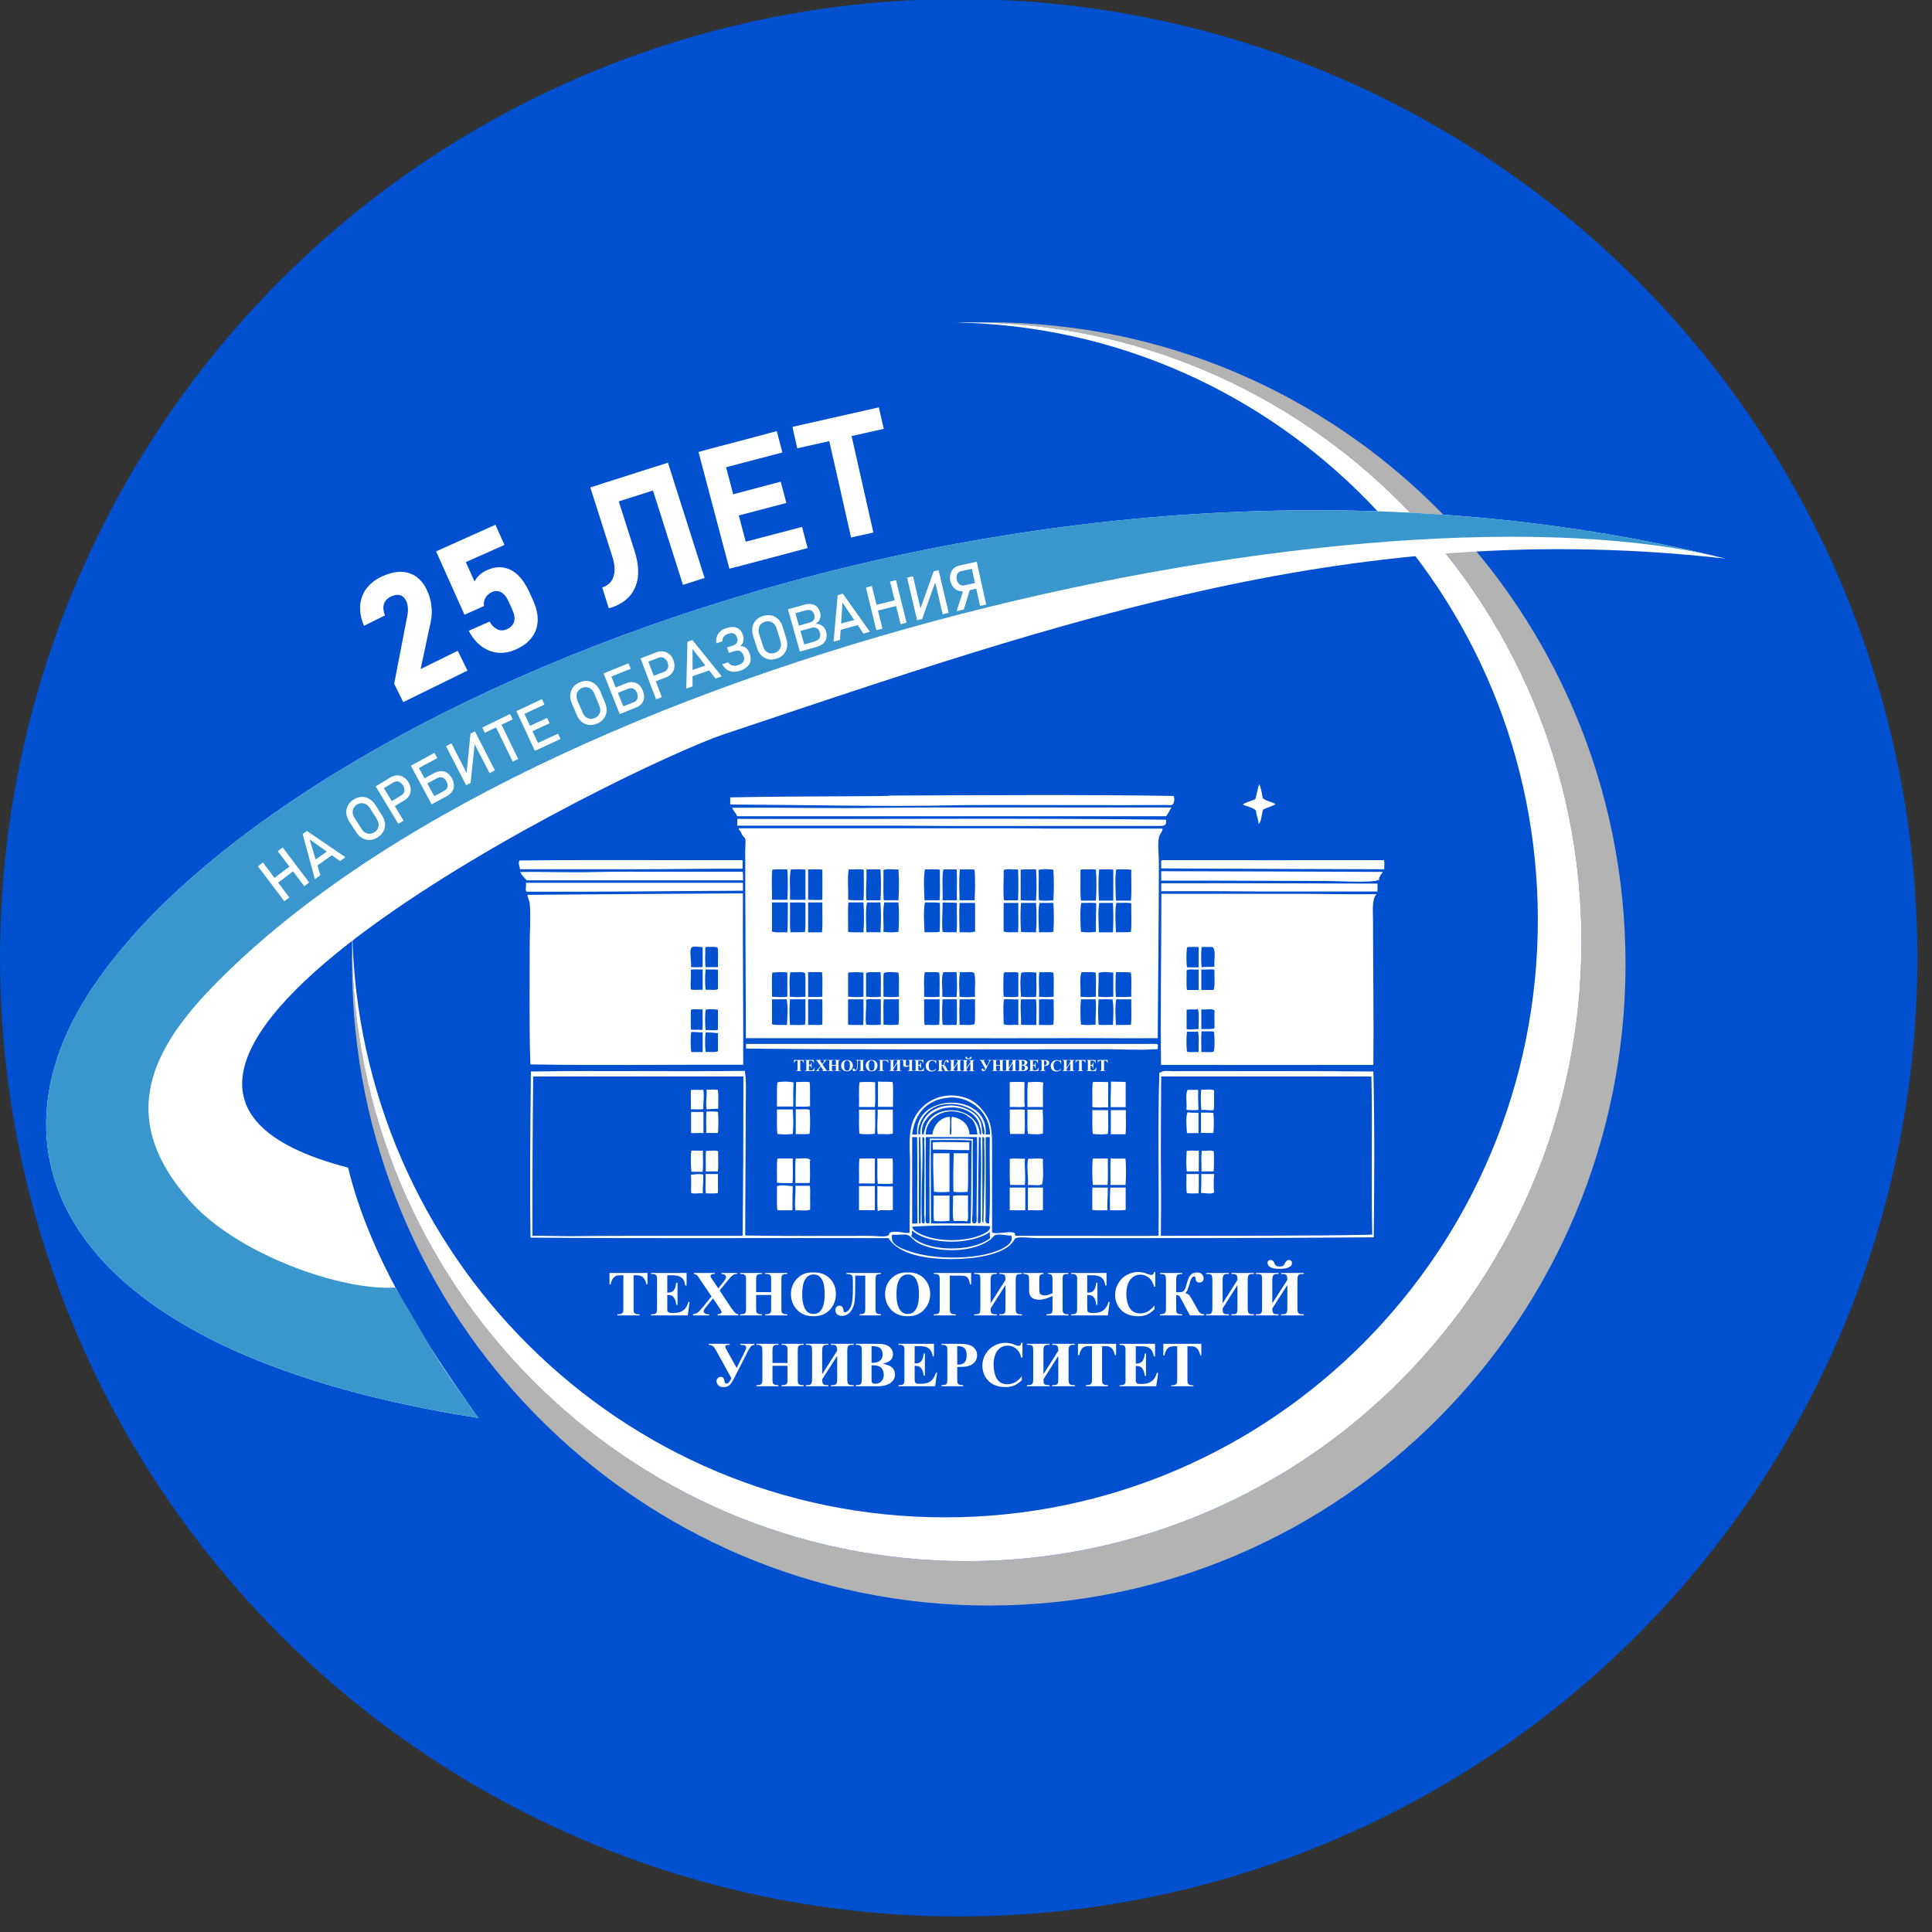 <svg width="117" height="117" viewBox="0 0 117 117" fill="none" xmlns="http://www.w3.org/2000/svg" xmlns:xlink="http://www.w3.org/1999/xlink">
	<rect x="0" y="0" width="117" height="117" fill="#333333" stroke="none"/>
	<desc>
			Created with Pixso.
	</desc>
	<defs/>
	<circle id="Ellipse 36" cx="58.059" cy="58" r="58.059" fill="#0050CF" fill-opacity="1"/>
	<path id="Vector" d="M59.88 19.52C81.17 19.52 98.44 36.92 98.44 58.38C98.44 79.83 81.17 97.23 59.88 97.23C38.58 97.23 21.32 79.83 21.32 58.38C21.32 58.15 21.32 57.93 21.33 57.7C21.68 78.11 38.21 94.54 58.54 94.54C79.1 94.54 95.77 77.75 95.77 57.03C95.77 36.54 79.46 19.89 59.21 19.53C59.43 19.53 59.65 19.52 59.88 19.52Z" fill="#B3B3B3" fill-opacity="1" fill-rule="evenodd"/>
	<path id="Vector" d="M58.54 19.52C79.1 19.52 95.77 36.32 95.77 57.03C95.77 77.75 79.1 94.54 58.54 94.54C37.98 94.54 21.32 77.75 21.32 57.03C21.32 56.81 21.32 56.59 21.33 56.37C21.68 76.04 37.61 91.89 57.23 91.89C77.06 91.89 93.13 75.69 93.13 55.7C93.13 35.94 77.41 19.88 57.88 19.53C58.1 19.53 58.32 19.52 58.54 19.52Z" fill="#FFFFFF" fill-opacity="1" fill-rule="evenodd"/>
	<path id="Vector" d="M104.5 33.83C61.87 23.3 15.27 43.21 4.91 60.92C-0.87 70.81 4.59 82.04 28.97 85.87C25.75 81.36 22.4 76.16 21.08 70.71C-0.31 65.19 38.18 46.37 43.8 44.48C64.56 37.53 82.18 31.31 104.5 33.83L104.5 33.83Z" fill="#FFFFFF" fill-opacity="1" fill-rule="evenodd"/>
	<path id="Vector" d="M104.5 33.83C61.87 23.3 15.27 43.21 4.91 60.92C-0.87 70.81 4.59 82.04 28.97 85.87C25.75 81.36 26.84 82.78 23.94 77.97C20.66 78.19 14.4 75.96 11.55 72.78C7.27 68.01 8.84 63.97 12.71 59.93C32.47 39.32 83.69 28.57 104.5 33.83Z" fill="#3A97CD" fill-opacity="1" fill-rule="evenodd"/>
	<path id="Vector" d="M76.25 47.49C76.38 47.71 76.41 48.04 76.47 48.33C76.66 48.52 77.02 48.55 77.25 48.7C77.03 48.84 76.74 48.9 76.5 49.02C76.39 49.3 76.41 49.71 76.22 49.91C76.21 49.59 76.08 49.4 76.06 49.09C75.87 48.89 75.53 48.85 75.26 48.72C75.47 48.57 75.77 48.51 76.02 48.4C76.11 48.11 76.16 47.78 76.25 47.49Z" fill="#FFFFFF" fill-opacity="1" fill-rule="evenodd"/>
	<path id="Vector" d="M70.94 48.9C70.83 49.07 70.75 49.27 70.62 49.43L44.64 49.43C44.57 49.24 44.38 49.06 44.34 48.92C47.32 48.89 50.44 48.97 53.37 48.92C55.72 48.89 59.18 48.9 62 48.9L70.94 48.9L70.94 48.9Z" fill="#FFFFFF" fill-opacity="1" fill-rule="evenodd"/>
	<path id="Vector" d="M44.67 49.59C53.29 49.62 62.04 49.53 70.61 49.64C70.69 50.04 70.42 50.02 70.14 50.02L57.45 50.02C56.34 50.02 55.04 50 54.26 50C53.52 50 52.59 50 51.43 50L44.65 50C44.63 49.91 44.66 49.8 44.65 49.66C44.65 49.63 44.65 49.59 44.67 49.59L44.67 49.59Z" fill="#FFFFFF" fill-opacity="1" fill-rule="evenodd"/>
	<path id="Vector" d="M44.97 52.09L44.97 52.61C42.45 52.6 40.72 52.64 38.38 52.64L31.49 52.64C31.48 52.49 31.35 52.23 31.47 52.11C35.97 52.06 40.38 52.1 44.97 52.09Z" fill="#FFFFFF" fill-opacity="1" fill-rule="evenodd"/>
	<path id="Vector" d="M70.37 52.09C74.96 52.09 79.48 52.1 83.81 52.09C83.86 52.23 83.82 52.46 83.83 52.64C79.29 52.63 74.85 52.61 70.32 52.59L70.32 52.16C70.34 52.14 70.34 52.09 70.37 52.09L70.37 52.09Z" fill="#FFFFFF" fill-opacity="1" fill-rule="evenodd"/>
	<path id="Vector" d="M70.35 52.76C74.83 52.77 79.29 52.78 83.74 52.8C83.7 52.91 83.59 52.95 83.58 53.08C83.48 53.11 83.54 53.31 83.49 53.33C83.47 53.34 83.47 53.27 83.44 53.28C83.36 53.33 83.37 53.34 83.28 53.35C82.37 53.45 81.06 53.35 80.18 53.35C76.84 53.35 73.58 53.32 70.32 53.33L70.32 52.83C70.32 52.79 70.32 52.76 70.35 52.76L70.35 52.76Z" fill="#FFFFFF" fill-opacity="1" fill-rule="evenodd"/>
	<path id="Vector" d="M44.97 52.79C45 52.91 45 53.11 45 53.31L31.9 53.31C31.76 53.16 31.6 53.02 31.51 52.81C32.96 52.78 34.54 52.85 35.94 52.81C37.11 52.78 38.86 52.79 40.32 52.79L44.97 52.79L44.97 52.79Z" fill="#FFFFFF" fill-opacity="1" fill-rule="evenodd"/>
	<path id="Vector" d="M31.87 53.46L44.99 53.46L44.99 53.94C40.65 53.96 36.2 54.02 31.89 54C31.79 53.93 31.88 53.67 31.85 53.53C31.85 53.49 31.84 53.46 31.87 53.46L31.87 53.46Z" fill="#FFFFFF" fill-opacity="1" fill-rule="evenodd"/>
	<path id="Vector" d="M70.35 53.49C74.97 53.48 78.97 53.5 83.42 53.51L83.42 53.99C81.09 53.99 78.91 53.99 76.67 53.99C75.45 53.99 74.89 53.97 73.68 53.97L70.32 53.97L70.32 53.56C70.32 53.52 70.32 53.49 70.35 53.49Z" fill="#FFFFFF" fill-opacity="1" fill-rule="evenodd"/>
	<path id="Vector" d="M70.35 54.13L78.7 54.13C79.92 54.13 81.65 54.17 83.36 54.15C83.06 54.46 83.15 55.2 83.15 55.84C83.15 58.66 83.2 61.66 83.17 64.49C79.02 64.5 74.51 64.49 70.31 64.49C70.27 61.31 70.33 57.64 70.33 54.2C70.33 54.16 70.32 54.13 70.35 54.13L70.35 54.13ZM73.43 57.35C73.29 57.34 72.98 57.35 72.77 57.35C72.73 57.7 72.73 58.22 72.77 58.58C73 58.53 73.32 58.58 73.55 58.53C73.49 58.23 73.67 57.54 73.43 57.35ZM71.95 57.35C71.92 57.36 71.89 57.38 71.88 57.41C71.84 57.75 71.84 58.24 71.88 58.58L72.59 58.58L72.59 57.35C72.38 57.34 72.08 57.35 71.95 57.35ZM72.75 58.71L72.75 59.95L73.5 59.95C73.6 59.63 73.52 59.13 73.55 58.74C73.36 58.66 73.03 58.74 72.75 58.71ZM71.86 58.76C71.87 59.15 71.83 59.59 71.88 59.95L72.59 59.95L72.59 58.71C72.35 58.74 72.02 58.66 71.86 58.76ZM72.54 61.11C72.36 61.17 72.04 61.09 71.86 61.16L71.86 62.32C72.08 62.38 72.34 62.31 72.59 62.32C72.56 61.93 72.65 61.42 72.54 61.11ZM72.75 61.13L72.75 62.32C73.02 62.31 73.34 62.35 73.55 62.27C73.54 61.88 73.54 61.48 73.55 61.18C73.34 61.06 73.08 61.16 72.75 61.13ZM72.54 62.46C72.37 62.51 72.09 62.46 71.88 62.48C71.84 62.83 71.84 63.34 71.88 63.69C72.07 63.74 72.36 63.7 72.59 63.71C72.56 63.31 72.65 62.78 72.54 62.46L72.54 62.46ZM72.77 62.46C72.72 62.83 72.76 63.3 72.75 63.71C72.99 63.7 73.29 63.74 73.5 63.69C73.59 63.38 73.54 62.75 73.52 62.48C73.31 62.43 73.02 62.47 72.77 62.46L72.77 62.46Z" fill="#FFFFFF" fill-opacity="1" fill-rule="evenodd"/>
	<path id="Vector" d="M45.2 63.22C53.23 63.22 61.41 63.22 69.5 63.22C69.59 63.22 69.76 63.21 69.89 63.22C69.96 63.23 70.18 63.17 70.11 63.38C70.18 63.6 69.94 63.54 69.86 63.54C69 63.61 68.01 63.54 67.12 63.54C59.87 63.54 52.36 63.58 45.18 63.5L45.18 63.29C45.17 63.26 45.17 63.23 45.2 63.22L45.2 63.22Z" fill="#FFFFFF" fill-opacity="1" fill-rule="evenodd"/>
	<path id="Vector" d="M48.06 65.55C48.03 66.01 48.04 66.52 48.04 67.01L47.05 67.01C47.07 66.53 47.02 65.99 47.08 65.55C47.37 65.48 47.73 65.49 48.06 65.55Z" fill="#FFFFFF" fill-opacity="1" fill-rule="evenodd"/>
	<path id="Vector" d="M49.03 65.53C49.08 65.85 49.04 66.58 49.06 66.99C48.81 67.05 48.47 67 48.19 67.02C48.18 66.46 48.21 66.04 48.21 65.53C48.5 65.52 48.78 65.5 49.03 65.53L49.03 65.53Z" fill="#FFFFFF" fill-opacity="1" fill-rule="evenodd"/>
	<path id="Vector" d="M53 65.54C52.99 66.03 53.03 66.58 52.98 67.04L52.02 67.04C52.04 66.55 51.99 65.99 52.05 65.54C52.3 65.52 52.74 65.51 53 65.54L53 65.54Z" fill="#FFFFFF" fill-opacity="1" fill-rule="evenodd"/>
	<path id="Vector" d="M53.17 65.5C53.53 65.53 53.72 65.49 54.06 65.53C54.11 65.98 54.07 66.54 54.08 67.03L53.17 67.03L53.17 65.5Z" fill="#FFFFFF" fill-opacity="1" fill-rule="evenodd"/>
	<path id="Vector" d="M62.04 65.53C62.05 66.02 62.01 66.64 62.06 67.02C61.8 67.07 61.45 67.02 61.15 67.04L61.15 65.53C61.42 65.52 61.67 65.51 62.04 65.53Z" fill="#FFFFFF" fill-opacity="1" fill-rule="evenodd"/>
	<path id="Vector" d="M63.18 65.56C63.13 65.92 63.17 66.64 63.16 67.04L62.22 67.04C62.24 66.55 62.19 65.99 62.25 65.54C62.58 65.53 62.81 65.48 63.18 65.56Z" fill="#FFFFFF" fill-opacity="1" fill-rule="evenodd"/>
	<path id="Vector" d="M67.11 65.53L67.11 67.06C66.8 67.05 66.43 67.09 66.15 67.04C66.17 66.54 66.12 65.99 66.18 65.53C66.48 65.51 66.73 65.52 67.11 65.53Z" fill="#FFFFFF" fill-opacity="1" fill-rule="evenodd"/>
	<path id="Vector" d="M68.17 65.53L68.17 67.05L67.26 67.05C67.24 66.46 67.29 66.06 67.28 65.5C67.69 65.52 67.84 65.5 68.17 65.53Z" fill="#FFFFFF" fill-opacity="1" fill-rule="evenodd"/>
	<path id="Vector" d="M42.59 66C42.66 66.36 42.58 66.77 42.59 67.16C42.39 67.21 42.09 67.17 41.84 67.18C41.85 66.87 41.82 66.2 41.84 66.02C41.86 66.01 41.86 66 41.89 66L42.59 66Z" fill="#FFFFFF" fill-opacity="1" fill-rule="evenodd"/>
	<path id="Vector" d="M43.47 66.01C43.53 66.34 43.48 66.78 43.5 67.15C43.19 67.14 43.09 67.18 42.79 67.17C42.72 66.76 42.82 66.45 42.79 65.99C43.01 66 43.29 65.96 43.47 66.01L43.47 66.01Z" fill="#FFFFFF" fill-opacity="1" fill-rule="evenodd"/>
	<path id="Vector" d="M72.56 66C72.55 66.47 72.57 66.85 72.58 67.21C72.37 67.25 72.01 67.23 71.85 67.21C71.89 66.82 71.77 66.27 71.92 66L72.56 66Z" fill="#FFFFFF" fill-opacity="1" fill-rule="evenodd"/>
	<path id="Vector" d="M73.52 66.03C73.51 66.25 73.55 66.97 73.5 67.22C73.29 67.27 73.01 67.19 72.75 67.22C72.73 66.93 72.69 66.39 72.75 65.99C72.99 66.01 73.35 65.94 73.52 66.03Z" fill="#FFFFFF" fill-opacity="1" fill-rule="evenodd"/>
	<path id="Vector" d="M48.01 67.19C48.05 67.63 48.05 68.23 48.01 68.67C47.75 68.71 47.34 68.71 47.08 68.67C47.02 68.22 47.07 67.67 47.05 67.19L48.01 67.19Z" fill="#FFFFFF" fill-opacity="1" fill-rule="evenodd"/>
	<path id="Vector" d="M49.03 67.2C49.07 67.64 49.07 68.22 49.03 68.66C48.79 68.71 48.46 68.67 48.19 68.68L48.19 67.18C48.46 67.19 48.79 67.15 49.03 67.2L49.03 67.2Z" fill="#FFFFFF" fill-opacity="1" fill-rule="evenodd"/>
	<path id="Vector" d="M53 67.2C53 67.69 53.01 68.34 52.98 68.66C52.72 68.7 52.31 68.7 52.05 68.66C51.99 68.22 52.04 67.68 52.02 67.2L53 67.2Z" fill="#FFFFFF" fill-opacity="1" fill-rule="evenodd"/>
	<path id="Vector" d="M54.07 67.2L54.07 68.64C53.84 68.73 53.45 68.66 53.15 68.68C53.09 68.04 53.17 67.77 53.15 67.2L54.07 67.2Z" fill="#FFFFFF" fill-opacity="1" fill-rule="evenodd"/>
	<path id="Vector" d="M62.06 67.21C62.05 67.69 62.09 68.23 62.04 68.67L61.17 68.67C61.12 68.22 61.17 67.68 61.15 67.19C61.45 67.21 61.8 67.16 62.06 67.21Z" fill="#FFFFFF" fill-opacity="1" fill-rule="evenodd"/>
	<path id="Vector" d="M63.14 67.2C63.18 67.62 63.16 68.32 63.16 68.64C62.95 68.72 62.49 68.69 62.25 68.66C62.19 68.22 62.24 67.68 62.22 67.2L63.14 67.2Z" fill="#FFFFFF" fill-opacity="1" fill-rule="evenodd"/>
	<path id="Vector" d="M67.11 67.23C67.1 67.7 67.14 68.23 67.09 68.67C66.83 68.71 66.43 68.7 66.18 68.67C66.12 68.23 66.17 67.7 66.15 67.23L67.11 67.23Z" fill="#FFFFFF" fill-opacity="1" fill-rule="evenodd"/>
	<path id="Vector" d="M68.18 67.23C68.17 67.71 68.21 68.25 68.16 68.69L67.27 68.69L67.27 67.23L68.18 67.23Z" fill="#FFFFFF" fill-opacity="1" fill-rule="evenodd"/>
	<path id="Vector" d="M43.48 67.34C43.51 67.71 43.51 68.24 43.48 68.61C43.29 68.62 42.94 68.61 42.77 68.61C42.78 68.19 42.74 67.7 42.79 67.31C43.02 67.32 43.29 67.29 43.48 67.34L43.48 67.34Z" fill="#FFFFFF" fill-opacity="1" fill-rule="evenodd"/>
	<path id="Vector" d="M42.6 67.34L42.6 68.62C42.34 68.6 42.04 68.63 41.85 68.62C41.85 68.27 41.85 67.69 41.85 67.34L42.6 67.34Z" fill="#FFFFFF" fill-opacity="1" fill-rule="evenodd"/>
	<path id="Vector" d="M72.58 67.39L72.58 68.62C72.43 68.62 72.03 68.62 71.88 68.62C71.87 68.34 71.78 67.64 71.92 67.36C72.12 67.39 72.35 67.39 72.58 67.39Z" fill="#FFFFFF" fill-opacity="1" fill-rule="evenodd"/>
	<path id="Vector" d="M73.48 67.4C73.52 67.74 73.52 68.34 73.48 68.61C73.29 68.63 72.99 68.6 72.73 68.61L72.73 67.38C73.01 67.38 73.29 67.37 73.48 67.4Z" fill="#FFFFFF" fill-opacity="1" fill-rule="evenodd"/>
	<path id="Vector" d="M58.7 69.17L58.7 69.65C57.8 69.66 57.34 69.61 56.49 69.62C56.5 69.48 56.46 69.28 56.51 69.17C57.11 69.14 57.89 69.18 58.7 69.17Z" fill="#FFFFFF" fill-opacity="1" fill-rule="evenodd"/>
	<path id="Vector" d="M42.57 69.68C42.56 70.1 42.6 70.58 42.55 70.96L41.87 70.96C41.84 70.58 41.81 69.99 41.87 69.68C42.04 69.67 42.33 69.69 42.57 69.68Z" fill="#FFFFFF" fill-opacity="1" fill-rule="evenodd"/>
	<path id="Vector" d="M43.49 69.73C43.48 70.13 43.52 70.58 43.47 70.94C43.23 70.93 42.92 70.95 42.74 70.94C42.76 70.53 42.71 70.06 42.76 69.69C43.04 69.71 43.35 69.63 43.49 69.73Z" fill="#FFFFFF" fill-opacity="1" fill-rule="evenodd"/>
	<path id="Vector" d="M72.6 69.68C72.61 69.96 72.59 70.52 72.6 70.94L71.87 70.94C71.82 70.51 71.84 70.03 71.87 69.7C72.06 69.66 72.44 69.69 72.6 69.68Z" fill="#FFFFFF" fill-opacity="1" fill-rule="evenodd"/>
	<path id="Vector" d="M73.51 69.73C73.51 69.98 73.54 70.59 73.49 70.94L72.76 70.94C72.77 70.53 72.73 70.06 72.78 69.69C73.04 69.72 73.38 69.62 73.51 69.73Z" fill="#FFFFFF" fill-opacity="1" fill-rule="evenodd"/>
	<path id="Vector" d="M57.5 69.84L57.5 72.17C57.31 72.2 56.82 72.21 56.56 72.17C56.54 71.45 56.49 70.52 56.52 69.84L57.5 69.84Z" fill="#FFFFFF" fill-opacity="1" fill-rule="evenodd"/>
	<path id="Vector" d="M58.63 69.84C58.61 70.6 58.66 71.53 58.6 72.17C58.37 72.21 57.98 72.21 57.74 72.17C57.72 71.58 57.73 70.63 57.76 69.84L58.63 69.84Z" fill="#FFFFFF" fill-opacity="1" fill-rule="evenodd"/>
	<path id="Vector" d="M48.01 70.16C48 70.65 48.04 71.2 47.99 71.65C47.67 71.64 47.34 71.66 47.05 71.62C47.07 71.14 47.02 70.6 47.08 70.16C47.35 70.15 47.7 70.16 48.01 70.16Z" fill="#FFFFFF" fill-opacity="1" fill-rule="evenodd"/>
	<path id="Vector" d="M49.03 71.64L48.16 71.64C48.18 71.16 48.13 70.61 48.19 70.16C48.21 70.15 48.23 70.13 48.23 70.16C48.42 70.19 48.9 70.07 49.05 70.23C49.17 70.27 48.97 70.29 49.05 70.39C49.04 70.81 49.08 71.32 49.03 71.64Z" fill="#FFFFFF" fill-opacity="1" fill-rule="evenodd"/>
	<path id="Vector" d="M52.98 70.16L52.98 71.67C52.74 71.68 52.34 71.66 52.02 71.67C52.04 71.17 51.99 70.62 52.05 70.16C52.25 70.15 52.73 70.16 52.98 70.16Z" fill="#FFFFFF" fill-opacity="1" fill-rule="evenodd"/>
	<path id="Vector" d="M54.05 70.16C54.1 70.62 54.05 71.17 54.07 71.67C53.81 71.72 53.45 71.68 53.16 71.69C53.1 71.23 53.15 70.66 53.13 70.16C53.37 70.16 53.77 70.16 54.05 70.16Z" fill="#FFFFFF" fill-opacity="1" fill-rule="evenodd"/>
	<path id="Vector" d="M62.07 70.17C62.03 70.72 62.13 71.25 62.06 71.76L61.17 71.76C61.13 71.29 61.16 70.62 61.15 70.19C61.29 70.12 61.82 70.19 62.07 70.17Z" fill="#FFFFFF" fill-opacity="1" fill-rule="evenodd"/>
	<path id="Vector" d="M63.16 70.19C63.14 70.6 63.22 71.31 63.11 71.72C62.92 71.83 62.52 71.74 62.25 71.77C62.29 71.23 62.15 70.64 62.27 70.17C62.54 70.19 62.95 70.12 63.16 70.19Z" fill="#FFFFFF" fill-opacity="1" fill-rule="evenodd"/>
	<path id="Vector" d="M67.09 70.16C67.08 70.69 67.12 71.27 67.07 71.76L66.18 71.76C66.14 71.28 66.13 70.56 66.18 70.16C66.37 70.16 66.84 70.16 67.09 70.16Z" fill="#FFFFFF" fill-opacity="1" fill-rule="evenodd"/>
	<path id="Vector" d="M68.16 70.17C68.2 70.65 68.2 71.28 68.16 71.76L67.25 71.76C67.26 71.23 67.22 70.64 67.27 70.14C67.53 70.2 68 70.14 68.16 70.17Z" fill="#FFFFFF" fill-opacity="1" fill-rule="evenodd"/>
	<path id="Vector" d="M42.59 71.13C42.6 71.58 42.55 71.83 42.56 72.27C42.32 72.24 42 72.32 41.86 72.24C41.83 71.96 41.89 71.39 41.83 71.15C42.09 71.12 42.32 71.07 42.59 71.13Z" fill="#FFFFFF" fill-opacity="1" fill-rule="evenodd"/>
	<path id="Vector" d="M42.73 71.1L43.48 71.1L43.48 72.24C43.31 72.3 42.94 72.26 42.75 72.27C42.69 72 42.75 71.48 42.73 71.1Z" fill="#FFFFFF" fill-opacity="1" fill-rule="evenodd"/>
	<path id="Vector" d="M71.85 71.1L72.6 71.1C72.59 71.53 72.61 72.06 72.58 72.27C72.42 72.26 71.99 72.3 71.87 72.24C71.82 71.91 71.86 71.48 71.85 71.1L71.85 71.1Z" fill="#FFFFFF" fill-opacity="1" fill-rule="evenodd"/>
	<path id="Vector" d="M72.75 71.1L73.53 71.1C73.49 71.42 73.49 72.02 73.53 72.2C73.41 72.34 72.97 72.25 72.73 72.24C72.75 71.88 72.76 71.5 72.75 71.1Z" fill="#FFFFFF" fill-opacity="1" fill-rule="evenodd"/>
	<path id="Vector" d="M48.01 71.83C47.99 72.27 47.99 72.78 47.99 73.29C47.69 73.29 47.31 73.3 47.08 73.29C47.02 72.85 47.07 72.31 47.05 71.83C47.39 71.73 47.64 71.82 48.01 71.83Z" fill="#FFFFFF" fill-opacity="1" fill-rule="evenodd"/>
	<path id="Vector" d="M49.04 71.81C49.08 72.02 49.06 72.3 49.06 72.57C49.06 72.83 49.07 73.11 49.06 73.25C48.9 73.36 48.4 73.27 48.17 73.3C48.1 72.82 48.2 72.32 48.17 71.81L49.04 71.81L49.04 71.81Z" fill="#FFFFFF" fill-opacity="1" fill-rule="evenodd"/>
	<path id="Vector" d="M52.98 71.83L52.98 73.29C52.74 73.29 52.33 73.28 52.02 73.29L52.02 71.83L52.98 71.83Z" fill="#FFFFFF" fill-opacity="1" fill-rule="evenodd"/>
	<path id="Vector" d="M53.13 71.83C53.35 71.85 53.71 71.86 54.07 71.85L54.07 73.26C53.87 73.36 53.27 73.2 53.16 73.36C53.1 72.89 53.15 72.33 53.13 71.83Z" fill="#FFFFFF" fill-opacity="1" fill-rule="evenodd"/>
	<path id="Vector" d="M62.09 71.92L62.09 73.29C61.78 73.29 61.38 73.3 61.15 73.29C61.14 72.92 61.15 72.37 61.15 71.92L62.09 71.92Z" fill="#FFFFFF" fill-opacity="1" fill-rule="evenodd"/>
	<path id="Vector" d="M63.16 71.92C63.16 72.36 63.16 72.9 63.16 73.27C62.95 73.33 62.56 73.27 62.25 73.29L62.25 71.92L63.16 71.92Z" fill="#FFFFFF" fill-opacity="1" fill-rule="evenodd"/>
	<path id="Vector" d="M67.09 71.92C67.09 72.39 67.05 72.81 67.06 73.29C66.84 73.29 66.4 73.32 66.15 73.27C66.15 72.91 66.15 72.36 66.15 71.92L67.09 71.92Z" fill="#FFFFFF" fill-opacity="1" fill-rule="evenodd"/>
	<path id="Vector" d="M68.17 71.92L68.17 73.27C67.9 73.31 67.46 73.29 67.22 73.29C67.21 72.8 67.21 72.33 67.24 71.92L68.17 71.92Z" fill="#FFFFFF" fill-opacity="1" fill-rule="evenodd"/>
	<path id="Vector" d="M57.5 72.4L57.5 73.93C57.22 73.96 56.77 73.98 56.56 73.93C56.51 73.47 56.56 72.9 56.54 72.4L57.5 72.4Z" fill="#FFFFFF" fill-opacity="1" fill-rule="evenodd"/>
	<path id="Vector" d="M58.62 72.39C58.63 72.61 58.62 72.91 58.62 73.21C58.62 73.5 58.66 73.8 58.57 73.97C58.35 73.91 57.94 73.96 57.75 73.94C57.65 73.52 57.74 72.91 57.71 72.42C57.97 72.36 58.32 72.41 58.62 72.39L58.62 72.39Z" fill="#FFFFFF" fill-opacity="1" fill-rule="evenodd"/>
	<path id="Vector" d="M45.11 64.85C45.21 65.46 45.16 66.36 45.16 67.2C45.16 69.8 45.13 72.24 45.13 74.82C47.41 74.86 50.19 74.84 52.66 74.84C52.98 74.84 53.51 74.92 53.74 74.84C53.91 74.78 53.77 74.7 53.94 74.63C54.28 74.51 54.79 74.71 55.08 74.66C55.1 73.03 55.1 71.94 55.11 70.34C55.11 69.74 54.99 68.8 55.26 67.97C55.59 66.98 56.79 66.02 58.34 66.44C59.03 66.63 59.44 67.08 59.74 67.56C60.09 68.14 60.08 68.78 60.08 69.66L60.08 74.63C60.36 74.79 61.28 74.48 61.47 74.7C61.5 74.73 61.41 74.86 61.54 74.84C63.14 74.84 64.55 74.84 65.9 74.84C67.46 74.84 68.89 74.85 70.16 74.84C70.2 71.96 70.1 67.99 70.21 64.96C70.23 64.95 70.25 64.93 70.26 64.96C70.46 64.8 70.75 64.87 70.98 64.87C74.98 64.87 79.18 64.85 83.17 64.89C83.25 68 83.23 72.31 83.19 74.93C76.58 74.99 69.66 74.98 62.86 74.98C62.46 74.98 61.77 74.88 61.52 74.98C61.44 75.01 61.37 75.18 61.31 75.25C60.69 76 59.01 76.25 57.61 76.25C56.02 76.25 54.43 75.96 53.8 74.98C46.59 74.96 39.31 75.01 32.13 74.95C32.07 71.82 32.12 68.11 32.15 64.89C36.42 64.82 40.85 64.91 45.11 64.85L45.11 64.85ZM55.95 67.58C55.89 67.68 55.79 67.82 55.73 67.99C55.63 68.24 55.58 68.54 55.63 68.7C55.64 68.72 55.7 68.7 55.72 68.7C55.72 67.65 56.48 67.01 57.46 66.95C58.11 66.9 59.09 67.25 59.34 67.85C59.47 68.03 59.44 68.45 59.53 68.7C59.56 68.69 59.59 68.71 59.6 68.68C59.66 68.55 59.57 68.23 59.56 68.23C59.39 67.19 58.09 66.64 56.93 66.93C56.56 67.02 56.22 67.25 55.95 67.58L55.95 67.58ZM32.29 65.26C32.25 68.46 32.24 71.71 32.24 74.84C33.05 74.83 33.98 74.87 34.8 74.86C35.54 74.85 36.88 74.84 37.99 74.84C40.27 74.84 42.7 74.84 44.97 74.84C45.01 71.55 45.02 68.51 45.02 65.19L32.31 65.19C32.29 65.19 32.29 65.22 32.29 65.26ZM70.32 65.26C70.31 66.85 70.3 68.27 70.3 69.8C70.3 71.47 70.33 72.46 70.3 74.84C74.48 74.82 79.02 74.86 83.1 74.77C83.03 71.73 83.12 68.23 83.05 65.19L70.35 65.19C70.32 65.19 70.32 65.22 70.32 65.26ZM59.3 67.15C58.91 66.77 58.24 66.4 57.46 66.47C56.17 66.57 55.39 67.43 55.24 68.7C55.39 68.7 55.43 68.73 55.54 68.7C55.31 66.17 59.92 66.1 59.69 68.7C59.79 68.73 59.83 68.69 59.96 68.7C59.95 68.11 59.69 67.52 59.3 67.15ZM59.28 67.98C59.27 67.98 59.19 67.82 59.19 67.81C58.58 66.84 56.81 66.79 56.09 67.79C56 67.91 55.89 68.09 55.86 68.25C55.84 68.33 55.82 68.57 55.84 68.68C55.84 68.71 55.9 68.7 55.93 68.7C56.01 68.36 56.09 68.01 56.31 67.77C57.19 66.78 59.28 67.22 59.33 68.7C59.37 68.69 59.4 68.72 59.41 68.68C59.47 68.5 59.3 68.15 59.28 67.98ZM58.77 67.71C58.68 67.66 58.68 67.66 58.68 67.65C58.68 67.65 58.66 67.64 58.59 67.58C58.41 67.42 58.02 67.33 57.8 67.31C56.93 67.22 56.08 67.81 56.06 68.7C56.24 68.69 56.33 68.72 56.47 68.7C56.54 68.1 56.98 67.67 57.51 67.63C57.58 67.85 57.51 68.38 57.52 68.61C57.52 68.66 57.5 68.69 57.55 68.7C57.58 68.7 57.57 68.7 57.59 68.7C57.66 68.47 57.57 67.93 57.64 67.63C58.19 67.7 58.7 68.08 58.71 68.7L59.19 68.7C59.15 68.29 59.03 67.89 58.77 67.71ZM55.24 68.86C55.24 70.59 55.24 72.44 55.24 74.09C55.34 74.11 55.42 74.08 55.56 74.09C55.53 72.33 55.57 70.6 55.54 68.86L55.24 68.86ZM55.65 68.86C55.66 70.12 55.63 73.28 55.65 74.07C55.65 74.12 55.75 74.08 55.75 74.06C55.77 72.57 55.79 70.64 55.74 69.14C55.74 69.1 55.73 69.01 55.73 68.94C55.73 68.9 55.75 68.87 55.7 68.86L55.65 68.86ZM55.86 68.86L55.86 68.93C55.89 70.13 55.82 71.43 55.81 72.7C55.81 73.02 55.81 73.55 55.82 73.86C55.81 73.97 55.8 74.08 55.93 74.09C56.06 74.11 55.97 73.67 55.97 73.54C55.97 72.05 56.02 70.56 55.97 69.14C55.97 69.07 56.03 68.89 55.9 68.86L55.86 68.86L55.86 68.86ZM56.06 68.93L56.06 73.56C56.06 73.67 55.99 74.11 56.18 74.09C56.33 74.07 56.28 74.02 56.29 73.88C56.3 73.79 56.29 73.68 56.29 73.56C56.29 72.01 56.27 70.39 56.31 68.95C57.17 68.97 58.09 68.92 58.92 68.98C58.88 70.48 58.94 72.05 58.89 73.56C58.89 73.73 58.79 74.06 58.98 74.09C59.21 74.12 59.14 73.78 59.14 73.58C59.14 71.98 59.19 70.33 59.17 68.86L56.09 68.86C56.06 68.87 56.06 68.9 56.06 68.93ZM59.28 68.86L59.28 68.93C59.26 70.4 59.23 72 59.23 73.52C59.23 73.66 59.17 74.1 59.3 74.09C59.44 74.07 59.39 73.69 59.39 73.52C59.39 72.03 59.45 70.56 59.39 69.14C59.39 69.06 59.45 68.89 59.33 68.86L59.28 68.86L59.28 68.86ZM59.49 68.86L59.49 73.49C59.49 73.69 59.43 73.93 59.55 74.09C59.59 72.56 59.66 70.72 59.6 69.14C59.6 69.07 59.66 68.89 59.53 68.86L59.49 68.86ZM59.69 68.93C59.69 70.42 59.69 72.1 59.69 73.61C59.69 73.77 59.59 74.15 59.9 74.09C60 72.42 59.91 70.57 59.94 68.86L59.71 68.86C59.69 68.87 59.69 68.9 59.69 68.93ZM56.38 74.09L58.78 74.09C58.84 72.45 58.8 70.72 58.85 69.07C58.09 69.01 57.18 69.05 56.38 69.04C56.35 69.05 56.38 73.65 56.38 74.09ZM55.24 74.29C55.27 74.49 55.48 74.59 55.65 74.68C56.69 75.24 58.56 75.24 59.6 74.7C59.78 74.61 60.01 74.48 59.94 74.25C58.42 74.22 56.65 74.18 55.24 74.29ZM55.17 74.84C56.11 75.83 58.88 75.85 59.96 74.98C59.94 74.87 59.94 74.74 59.94 74.61C58.84 75.4 56.24 75.41 55.24 74.52C55.2 74.64 55.28 74.76 55.17 74.84ZM54.01 74.84C54.01 74.91 54.01 75.03 54.03 75.11C54.16 75.5 54.88 75.72 55.38 75.87C56.99 76.33 59.62 76.25 60.81 75.55C61.03 75.42 61.38 75.18 61.24 74.82C60.97 74.85 60.6 74.7 60.28 74.79C60.18 74.83 60.11 74.95 60.03 75.02C59.02 75.88 56.7 75.92 55.52 75.23C55.35 75.13 55.17 74.87 54.97 74.79C54.78 74.72 54.39 74.8 54.06 74.77C54.02 74.78 54.03 74.82 54.01 74.84Z" fill="#FFFFFF" fill-opacity="1" fill-rule="evenodd"/>
	<path id="Vector" d="M71.07 48.2C71.15 48.37 71.11 48.54 71.05 48.68C70.97 48.81 70.79 48.75 70.68 48.75C67.44 48.77 64.15 48.75 60.85 48.75C59.77 48.75 58.49 48.75 57.63 48.77C53.58 48.86 48.57 48.74 44.22 48.72L44.22 48.29C48.3 48.2 54.52 48.24 53.78 48.18C59.14 48.16 65.45 48.11 71.07 48.2L71.07 48.2Z" fill="#FFFFFF" fill-opacity="1" fill-rule="evenodd"/>
	<path id="Vector" d="M44.76 50.16L61.1 50.16C62.31 50.16 62.76 50.18 63.88 50.18L70.41 50.18C70.37 50.44 70.22 50.5 70.18 50.73C70.1 51.19 70.18 51.76 70.18 52.28C70.18 55.67 70.13 59.46 70.11 62.87C68.04 62.89 65.71 62.85 63.81 62.87C61.8 62.88 59.87 62.87 57.77 62.87C53.17 62.87 49.01 62.88 45.17 62.87C45.16 59.32 45.13 55.08 45.13 51.55C45.13 51.29 45.17 50.97 45.13 50.8C45.1 50.7 45.08 50.74 45.01 50.66C44.91 50.53 44.88 50.34 44.74 50.23C44.74 50.19 44.74 50.16 44.76 50.16L44.76 50.16ZM46.77 52.67C46.71 53.14 46.76 53.9 46.75 54.49L47.68 54.49C47.72 53.93 47.72 53.21 47.68 52.65C47.38 52.66 47.03 52.62 46.77 52.67ZM47.84 54.49C48.08 54.5 48.47 54.49 48.78 54.49L48.78 52.67C48.52 52.62 48.18 52.65 47.89 52.65C47.78 53.17 47.87 53.89 47.84 54.49ZM48.94 52.65L48.94 54.49C49.27 54.49 49.52 54.52 49.8 54.49C49.8 53.9 49.81 53.19 49.8 52.67C49.56 52.62 49.22 52.66 48.94 52.65ZM51.4 52.65C51.3 53.17 51.39 53.89 51.36 54.49C51.56 54.53 51.98 54.51 52.29 54.52C52.34 53.95 52.3 53.28 52.31 52.67C52.06 52.61 51.62 52.67 51.4 52.65ZM52.47 52.65C52.5 53.38 52.41 53.84 52.47 54.52L53.32 54.52C53.36 53.95 53.36 53.22 53.32 52.65L52.47 52.65ZM53.5 52.69C53.52 53.29 53.47 53.95 53.52 54.52L54.41 54.52C54.45 53.94 54.45 53.22 54.41 52.65C54.12 52.67 53.72 52.59 53.5 52.69ZM56.01 52.65C55.92 53.17 55.96 53.95 55.99 54.52L56.9 54.52C56.95 53.95 56.91 53.28 56.92 52.67C56.66 52.62 56.31 52.66 56.01 52.65ZM57.13 52.65C57.02 53.18 57.11 53.91 57.08 54.52L57.95 54.52C57.93 53.9 57.98 53.22 57.93 52.65L57.13 52.65L57.13 52.65ZM58.13 52.65C58.06 53.38 58.1 53.74 58.11 54.52L59.02 54.52C59.06 53.95 59.06 53.23 59.02 52.67C58.77 52.62 58.42 52.66 58.13 52.65ZM60.78 52.69C60.8 53.11 60.73 54.1 60.8 54.52C61.08 54.52 61.41 54.53 61.65 54.52C61.68 53.94 61.68 53.22 61.65 52.65C61.37 52.67 60.98 52.59 60.78 52.69ZM61.85 52.67C61.85 52.61 61.79 52.68 61.81 52.71L61.81 54.52C62.13 54.54 62.34 54.53 62.74 54.54C62.78 53.96 62.78 53.22 62.74 52.65C62.45 52.66 62.11 52.62 61.85 52.67L61.85 52.67ZM62.9 52.69C62.92 53.29 62.87 53.95 62.92 54.52C63.16 54.56 63.55 54.55 63.79 54.52C63.83 53.95 63.83 53.23 63.79 52.67C63.55 52.64 63.11 52.6 62.9 52.69ZM65.43 52.71C65.45 53.32 65.4 53.97 65.46 54.54L66.37 54.54C66.4 53.96 66.41 53.24 66.37 52.67C66.12 52.62 65.79 52.66 65.5 52.65C65.47 52.66 65.45 52.68 65.43 52.71ZM66.57 52.65C66.5 53.09 66.52 53.93 66.55 54.54L67.42 54.54L67.42 52.67C67.18 52.62 66.85 52.66 66.57 52.65L66.57 52.65ZM67.58 54.54L68.49 54.54C68.54 53.96 68.5 53.28 68.51 52.67C68.24 52.63 67.91 52.65 67.6 52.65C67.51 53.12 67.56 53.96 67.58 54.54L67.58 54.54ZM46.75 54.65L46.75 56.41C46.98 56.5 47.37 56.44 47.68 56.46C47.72 56.01 47.7 55.26 47.71 54.65L46.75 54.65ZM47.84 54.65C47.86 55.25 47.81 55.9 47.87 56.46C48.16 56.44 48.5 56.48 48.75 56.43C48.81 55.89 48.76 55.25 48.78 54.68C48.51 54.62 48.15 54.67 47.84 54.65L47.84 54.65ZM48.94 54.65L48.94 56.46L49.78 56.46C49.83 55.9 49.79 55.25 49.8 54.65L48.94 54.65ZM51.38 54.65C51.33 55.2 51.37 55.85 51.36 56.43C51.55 56.48 51.99 56.45 52.29 56.46C52.33 55.91 52.33 55.2 52.29 54.65L51.38 54.65ZM52.5 54.65C52.41 55.16 52.45 55.91 52.47 56.46C52.71 56.44 53.02 56.46 53.32 56.46C53.36 55.91 53.36 55.2 53.32 54.65L52.5 54.65ZM53.55 54.65C53.44 55.16 53.53 55.85 53.5 56.43C53.76 56.47 54.16 56.47 54.41 56.43C54.45 55.89 54.45 55.19 54.41 54.65L53.55 54.65ZM56.01 54.65C55.92 55.16 55.96 55.91 55.99 56.46C56.28 56.44 56.64 56.48 56.9 56.43C56.94 56.08 56.92 55.27 56.92 54.68C56.66 54.63 56.31 54.66 56.01 54.65L56.01 54.65ZM57.13 54.65C57.1 54.66 57.08 54.68 57.08 54.72C57.09 55.29 57.02 55.89 57.08 56.43C57.32 56.48 57.65 56.44 57.93 56.46C57.98 55.91 57.93 55.26 57.95 54.68C57.65 54.65 57.57 54.67 57.13 54.65L57.13 54.65ZM58.11 54.68C58.08 55.29 58.09 55.76 58.11 56.46C58.41 56.43 58.81 56.51 59.05 56.41L59.05 54.68L58.11 54.68ZM60.78 54.68C60.77 55.09 60.78 55.93 60.78 56.41C60.99 56.5 61.36 56.43 61.65 56.46C61.7 55.91 61.65 55.26 61.67 54.68L60.78 54.68ZM61.83 54.68C61.79 55.21 61.79 55.9 61.83 56.43C62.09 56.48 62.44 56.44 62.74 56.46C62.78 55.91 62.78 55.22 62.74 54.68L61.83 54.68ZM62.95 54.68C62.85 55.17 62.9 55.92 62.92 56.46C63.21 56.44 63.55 56.48 63.79 56.43C63.83 55.9 63.83 55.21 63.79 54.68L62.95 54.68ZM65.48 54.68C65.39 55.16 65.43 55.91 65.46 56.43C65.71 56.47 66.11 56.47 66.37 56.43C66.36 55.81 66.38 55.25 66.39 54.7C66.13 54.65 65.78 54.69 65.48 54.68ZM66.57 54.68C66.48 55.17 66.53 55.92 66.55 56.46L67.4 56.46C67.43 55.91 67.43 55.22 67.4 54.68L66.57 54.68ZM67.6 54.68C67.51 55.16 67.56 56 67.58 56.46C67.88 56.44 68.23 56.48 68.49 56.43C68.54 55.9 68.5 55.27 68.51 54.7C68.25 54.65 67.9 54.68 67.6 54.68L67.6 54.68ZM46.77 58.9C46.72 59.34 46.76 59.88 46.75 60.36C47.07 60.38 47.38 60.4 47.68 60.36L47.68 58.9C47.43 58.85 46.96 58.88 46.77 58.9ZM47.87 58.87C47.76 59.28 47.85 59.88 47.82 60.36C48.03 60.38 48.46 60.4 48.78 60.36C48.76 59.88 48.81 59.35 48.75 58.92C48.54 58.82 48.09 58.91 47.87 58.87ZM48.94 58.87L48.94 60.38C49.25 60.36 49.56 60.4 49.8 60.36C49.79 59.87 49.83 59.32 49.78 58.87L48.94 58.87ZM51.36 58.9L51.36 60.36C51.57 60.37 51.98 60.41 52.29 60.36L52.29 58.9C52.01 58.86 51.59 58.87 51.36 58.9ZM52.45 58.92L52.45 60.36C52.66 60.38 53.14 60.4 53.34 60.36C53.33 59.87 53.37 59.32 53.32 58.87C53.02 58.89 52.62 58.84 52.45 58.92ZM53.52 58.92C53.47 59.35 53.52 59.89 53.5 60.36C53.79 60.39 54.12 60.39 54.44 60.36C54.42 59.88 54.47 59.34 54.41 58.9C54.21 58.89 53.82 58.82 53.52 58.92ZM56.01 58.87C55.91 59.28 55.99 59.88 55.96 60.36C56.16 60.38 56.57 60.4 56.9 60.36C56.89 59.88 56.93 59.34 56.88 58.9C56.63 58.84 56.29 58.89 56.01 58.87ZM57.13 58.87C56.97 59.24 57.1 59.88 57.06 60.36C57.27 60.4 57.62 60.37 57.93 60.38C57.97 59.93 57.96 59.32 57.93 58.87L57.13 58.87ZM59 58.94C58.89 58.8 58.42 58.91 58.13 58.87C58.05 59.49 58.1 59.85 58.11 60.36C58.32 60.4 58.76 60.39 59.05 60.36C59.01 59.9 59.11 59.32 59 58.94ZM60.87 58.87C60.82 58.88 60.83 58.94 60.78 58.94C60.76 59.36 60.75 60 60.78 60.36C61.05 60.38 61.35 60.4 61.67 60.36L61.67 58.9C61.48 58.84 61.12 58.91 60.87 58.87ZM61.85 58.9C61.76 59.29 61.8 59.93 61.83 60.36C62.15 60.4 62.4 60.37 62.74 60.38C62.79 59.93 62.75 59.38 62.76 58.9C62.5 58.87 62.15 58.86 61.85 58.9ZM62.95 58.87C62.87 59.28 62.95 59.85 62.92 60.36C63.09 60.38 63.53 60.4 63.81 60.36C63.8 59.88 63.84 59.34 63.79 58.9C63.53 58.83 63.12 58.91 62.95 58.87ZM65.5 58.87C65.35 59.24 65.47 59.88 65.43 60.36C65.66 60.39 66.15 60.39 66.37 60.36C66.35 59.88 66.4 59.34 66.35 58.9C66.11 58.84 65.71 58.89 65.5 58.87ZM66.53 58.92C66.54 59.56 66.5 59.74 66.51 60.36C66.84 60.4 67.17 60.38 67.42 60.36L67.42 58.9C67.18 58.89 66.81 58.82 66.53 58.92ZM67.58 58.87C67.55 59.27 67.54 59.92 67.58 60.38C67.88 60.36 68.15 60.4 68.51 60.36C68.5 59.88 68.54 59.34 68.49 58.9C68.21 58.85 67.75 58.89 67.58 58.87L67.58 58.87ZM46.75 60.52L46.75 62.02C46.91 62.1 47.36 62.06 47.66 62.07C47.68 61.61 47.73 60.94 47.64 60.52C47.42 60.51 47.03 60.52 46.75 60.52ZM47.84 60.52C47.8 60.98 47.8 61.6 47.84 62.07C48.14 62.06 48.49 62.1 48.75 62.05C48.81 61.58 48.76 61.02 48.78 60.52C48.47 60.52 48.08 60.51 47.84 60.52ZM48.94 60.52L48.94 62.07C49.22 62.05 49.56 62.1 49.8 62.05C49.81 61.62 49.8 61.02 49.8 60.52C49.6 60.51 49.14 60.52 48.94 60.52ZM52.45 60.54C52.48 61.06 52.38 61.56 52.45 62.05C52.7 62.08 53.1 62.08 53.34 62.05L53.34 60.52C53.13 60.53 52.63 60.48 52.45 60.54L52.45 60.54ZM53.52 60.52C53.47 60.98 53.52 61.54 53.5 62.05C53.76 62.08 54.16 62.08 54.41 62.05C54.47 61.58 54.42 61.02 54.44 60.52C54.21 60.51 53.75 60.52 53.52 60.52ZM57.08 60.52C57.05 60.97 57.04 61.66 57.08 62.05C57.32 62.1 57.65 62.05 57.93 62.07C57.98 61.6 57.94 61.03 57.95 60.52C57.66 60.52 57.3 60.51 57.08 60.52L57.08 60.52ZM60.8 60.52C60.73 60.93 60.78 61.55 60.78 62.02C60.99 62.12 61.38 62.04 61.67 62.07L61.67 60.52C61.37 60.53 61.03 60.5 60.8 60.52ZM62.74 60.52C62.52 60.51 62.12 60.52 61.83 60.52C61.77 61.1 61.85 61.52 61.83 62.05C62.1 62.09 62.46 62.06 62.76 62.07C62.75 61.56 62.79 60.99 62.74 60.52L62.74 60.52ZM62.92 60.54L62.92 62.07C63.21 62.06 63.54 62.1 63.79 62.05C63.84 61.58 63.8 61.02 63.81 60.52C63.53 60.54 63.1 60.48 62.92 60.54L62.92 60.54ZM65.46 60.52C65.42 60.97 65.42 61.59 65.46 62.05C65.7 62.08 66.1 62.08 66.35 62.05C66.33 61.53 66.41 61.09 66.35 60.52C66.05 60.52 65.68 60.51 65.46 60.52ZM66.53 60.52C66.49 60.98 66.49 61.59 66.53 62.05C66.77 62.1 67.11 62.05 67.4 62.07C67.42 61.61 67.46 60.94 67.37 60.52C67.18 60.51 66.8 60.52 66.53 60.52ZM51.36 60.52C51.36 61.02 51.35 61.61 51.36 62.05C51.55 62.09 51.97 62.06 52.27 62.07C52.32 61.59 52.28 61.03 52.29 60.52L51.36 60.52ZM55.96 60.52C55.98 61.03 55.94 61.6 55.99 62.07C56.28 62.05 56.62 62.1 56.88 62.05C56.91 61.65 56.9 61.1 56.9 60.52L55.96 60.52L55.96 60.52ZM58.11 60.52C58.09 61.16 58.09 61.41 58.11 62.07C58.4 62.04 58.8 62.12 59.02 62.02C59.08 61.58 59.03 60.92 59.05 60.52L58.11 60.52ZM67.6 60.52C67.52 60.89 67.55 61.59 67.58 62.07C67.88 62.06 68.23 62.09 68.49 62.05C68.54 61.58 68.5 61.02 68.51 60.52L67.6 60.52L67.6 60.52Z" fill="#FFFFFF" fill-opacity="1" fill-rule="evenodd"/>
	<path id="Vector" d="M44.99 54.1C44.97 57.69 45.02 60.93 45.01 64.48C40.32 64.47 36.28 64.53 32.12 64.46C32.04 62.14 32.08 59.6 32.08 57.16C32.08 56.34 32.15 55.48 32.08 54.72C32.06 54.51 31.96 54.41 31.94 54.19C36.2 54.15 40.66 54.13 44.99 54.1ZM41.95 57.34C41.67 57.41 41.91 58.26 41.84 58.55C42.03 58.6 42.32 58.56 42.55 58.57L42.55 57.36C42.34 57.35 42.11 57.3 41.95 57.34ZM42.78 57.34C42.74 57.35 42.72 57.38 42.71 57.41C42.72 57.79 42.68 58.23 42.73 58.57L43.48 58.57C43.47 58.18 43.51 57.74 43.46 57.39C43.31 57.3 43 57.36 42.78 57.34ZM41.84 58.73C41.86 59.09 41.8 59.59 41.84 59.92C42.03 59.97 42.32 59.93 42.55 59.94L42.55 58.71C42.32 58.72 42.03 58.68 41.84 58.73ZM42.73 58.71C42.69 59.07 42.69 59.58 42.73 59.94C42.98 59.92 43.31 59.99 43.48 59.9L43.48 58.73C43.27 58.69 42.98 58.72 42.73 58.71ZM41.84 61.15C41.83 61.51 41.83 61.98 41.84 62.34C42.03 62.39 42.32 62.34 42.53 62.38C42.58 62.01 42.53 61.54 42.55 61.13C42.38 61.15 41.98 61.08 41.84 61.15L41.84 61.15ZM42.73 61.15C42.69 61.51 42.69 62.02 42.73 62.38C43 62.36 43.3 62.43 43.48 62.36L43.48 61.15C43.31 61.11 42.89 61.1 42.73 61.15ZM41.86 62.5C41.8 62.88 41.82 63.34 41.86 63.71L42.55 63.71L42.55 62.52C42.3 62.53 42.12 62.48 41.86 62.5ZM42.73 62.52C42.69 62.86 42.69 63.36 42.73 63.71C42.98 63.69 43.31 63.75 43.48 63.66L43.48 62.57C43.25 62.54 42.99 62.52 42.73 62.52Z" fill="#FFFFFF" fill-opacity="1" fill-rule="evenodd"/>
	<path id="Vector" d="M48.68 64.19L48.68 64.37L48.66 64.37C48.65 64.33 48.64 64.3 48.63 64.28C48.61 64.26 48.6 64.25 48.57 64.24C48.56 64.23 48.54 64.23 48.51 64.23L48.46 64.23L48.46 64.74C48.46 64.78 48.46 64.8 48.46 64.81C48.47 64.82 48.47 64.82 48.49 64.83C48.5 64.84 48.51 64.84 48.53 64.84L48.55 64.84L48.55 64.86L48.2 64.86L48.2 64.84L48.23 64.84C48.24 64.84 48.26 64.84 48.27 64.83C48.28 64.83 48.29 64.82 48.29 64.81C48.3 64.8 48.3 64.78 48.3 64.74L48.3 64.23L48.25 64.23C48.2 64.23 48.17 64.24 48.15 64.26C48.12 64.28 48.11 64.32 48.1 64.37L48.08 64.37L48.08 64.19L48.68 64.19Z" fill="#FFFFFF" fill-opacity="1" fill-rule="evenodd"/>
	<path id="Vector" d="M48.99 64.23L48.99 64.5L49 64.5C49.05 64.5 49.08 64.49 49.1 64.46C49.11 64.43 49.13 64.39 49.13 64.34L49.15 64.34L49.15 64.69L49.13 64.69C49.13 64.65 49.12 64.62 49.11 64.6C49.09 64.57 49.08 64.56 49.06 64.55C49.05 64.54 49.02 64.54 48.99 64.54L48.99 64.73C48.99 64.76 48.99 64.78 48.99 64.79C49 64.8 49 64.81 49.01 64.81C49.02 64.82 49.03 64.82 49.05 64.82L49.09 64.82C49.16 64.82 49.21 64.81 49.24 64.78C49.28 64.75 49.31 64.7 49.32 64.65L49.34 64.65L49.31 64.86L48.74 64.86L48.74 64.84L48.76 64.84C48.78 64.84 48.79 64.84 48.8 64.83C48.81 64.83 48.82 64.82 48.82 64.81C48.83 64.8 48.83 64.78 48.83 64.74L48.83 64.3C48.83 64.27 48.83 64.25 48.83 64.25C48.82 64.24 48.82 64.23 48.81 64.22C48.8 64.21 48.78 64.21 48.76 64.21L48.74 64.21L48.74 64.19L49.29 64.19L49.29 64.39L49.28 64.39C49.27 64.34 49.25 64.3 49.24 64.28C49.22 64.26 49.19 64.25 49.16 64.24C49.14 64.23 49.11 64.23 49.06 64.23L48.99 64.23Z" fill="#FFFFFF" fill-opacity="1" fill-rule="evenodd"/>
	<path id="Vector" d="M49.81 64.47L50 64.74C50.03 64.79 50.05 64.81 50.06 64.82C50.07 64.83 50.09 64.84 50.11 64.84L50.11 64.86L49.78 64.86L49.78 64.84C49.81 64.84 49.82 64.83 49.83 64.83C49.84 64.82 49.84 64.82 49.84 64.81C49.84 64.8 49.84 64.8 49.84 64.79C49.83 64.78 49.82 64.76 49.81 64.74L49.71 64.59L49.61 64.72C49.58 64.75 49.56 64.78 49.56 64.79C49.56 64.8 49.56 64.81 49.57 64.82C49.58 64.83 49.59 64.83 49.61 64.84C49.61 64.84 49.63 64.84 49.65 64.84L49.65 64.86L49.39 64.86L49.39 64.84C49.42 64.84 49.44 64.83 49.46 64.82C49.48 64.8 49.51 64.77 49.55 64.72L49.69 64.56L49.52 64.31C49.49 64.27 49.47 64.24 49.47 64.24C49.46 64.23 49.45 64.22 49.44 64.22C49.43 64.21 49.42 64.21 49.41 64.21L49.41 64.19L49.74 64.19L49.74 64.21L49.72 64.21C49.7 64.21 49.69 64.21 49.68 64.22C49.67 64.22 49.67 64.23 49.67 64.24C49.67 64.25 49.67 64.25 49.67 64.26L49.71 64.31L49.79 64.43L49.86 64.35C49.9 64.3 49.91 64.27 49.91 64.26C49.91 64.25 49.91 64.24 49.91 64.23C49.9 64.22 49.89 64.22 49.89 64.21C49.88 64.21 49.86 64.21 49.84 64.21L49.84 64.19L50.09 64.19L50.09 64.21C50.07 64.21 50.05 64.21 50.04 64.21C50.03 64.22 50.02 64.23 50 64.24C49.99 64.25 49.97 64.27 49.94 64.31L49.81 64.47L49.81 64.47Z" fill="#FFFFFF" fill-opacity="1" fill-rule="evenodd"/>
	<path id="Vector" d="M50.38 64.54L50.38 64.74C50.38 64.78 50.39 64.8 50.39 64.81C50.39 64.82 50.4 64.82 50.41 64.83C50.42 64.84 50.44 64.84 50.46 64.84L50.48 64.84L50.48 64.86L50.13 64.86L50.13 64.84L50.15 64.84C50.17 64.84 50.19 64.84 50.2 64.83C50.21 64.83 50.21 64.82 50.22 64.81C50.22 64.8 50.22 64.78 50.22 64.74L50.22 64.3C50.22 64.27 50.22 64.25 50.22 64.24C50.22 64.23 50.21 64.22 50.2 64.22C50.19 64.21 50.17 64.21 50.15 64.21L50.13 64.21L50.13 64.19L50.48 64.19L50.48 64.21L50.46 64.21C50.44 64.21 50.42 64.21 50.41 64.22C50.4 64.22 50.4 64.23 50.39 64.24C50.39 64.25 50.38 64.27 50.38 64.3L50.38 64.49L50.62 64.49L50.62 64.3C50.62 64.27 50.62 64.25 50.62 64.24C50.61 64.23 50.61 64.22 50.59 64.22C50.58 64.21 50.57 64.21 50.55 64.21L50.53 64.21L50.53 64.19L50.88 64.19L50.88 64.21L50.85 64.21C50.84 64.21 50.82 64.21 50.81 64.22C50.8 64.22 50.79 64.23 50.79 64.24C50.78 64.25 50.78 64.27 50.78 64.3L50.78 64.74C50.78 64.78 50.78 64.8 50.79 64.81C50.79 64.82 50.8 64.82 50.81 64.83C50.82 64.84 50.84 64.84 50.85 64.84L50.88 64.84L50.88 64.86L50.53 64.86L50.53 64.84L50.55 64.84C50.57 64.84 50.58 64.84 50.6 64.83C50.6 64.83 50.61 64.82 50.62 64.81C50.62 64.8 50.62 64.78 50.62 64.74L50.62 64.54L50.38 64.54L50.38 64.54Z" fill="#FFFFFF" fill-opacity="1" fill-rule="evenodd"/>
	<path id="Vector" d="M51.29 64.19C51.39 64.19 51.48 64.22 51.55 64.28C51.61 64.35 51.65 64.43 51.65 64.53C51.65 64.61 51.62 64.69 51.57 64.75C51.51 64.84 51.41 64.88 51.29 64.88C51.17 64.88 51.08 64.84 51.02 64.76C50.96 64.7 50.94 64.62 50.94 64.53C50.94 64.43 50.97 64.35 51.04 64.28C51.11 64.22 51.19 64.19 51.29 64.19L51.29 64.19ZM51.29 64.22C51.23 64.22 51.19 64.25 51.15 64.31C51.13 64.37 51.12 64.44 51.12 64.53C51.12 64.65 51.14 64.73 51.18 64.79C51.2 64.83 51.24 64.84 51.29 64.84C51.33 64.84 51.36 64.84 51.38 64.82C51.41 64.8 51.43 64.77 51.45 64.72C51.46 64.67 51.47 64.61 51.47 64.54C51.47 64.45 51.46 64.38 51.45 64.34C51.43 64.3 51.41 64.27 51.38 64.25C51.36 64.23 51.33 64.22 51.29 64.22Z" fill="#FFFFFF" fill-opacity="1" fill-rule="evenodd"/>
	<path id="Vector" d="M52.35 64.21C52.32 64.21 52.29 64.21 52.28 64.22C52.27 64.24 52.27 64.26 52.27 64.29L52.27 64.75C52.27 64.79 52.27 64.81 52.28 64.82C52.29 64.83 52.32 64.84 52.35 64.84L52.35 64.86L52.02 64.86L52.02 64.84C52.05 64.84 52.06 64.84 52.08 64.83C52.09 64.83 52.09 64.82 52.1 64.81C52.1 64.8 52.11 64.78 52.11 64.76L52.11 64.23L51.95 64.23L51.95 64.43C51.95 64.52 51.94 64.58 51.94 64.62C51.94 64.67 51.92 64.71 51.91 64.75C51.89 64.79 51.86 64.82 51.83 64.84C51.8 64.86 51.77 64.87 51.74 64.87C51.7 64.87 51.68 64.86 51.66 64.84C51.64 64.82 51.64 64.8 51.64 64.78C51.64 64.76 51.64 64.74 51.65 64.73C51.66 64.71 51.68 64.71 51.7 64.71C51.74 64.71 51.76 64.73 51.76 64.78C51.76 64.8 51.77 64.81 51.79 64.81C51.81 64.81 51.83 64.79 51.85 64.77C51.88 64.74 51.89 64.7 51.9 64.65C51.91 64.6 51.91 64.53 51.91 64.44L51.91 64.31C51.91 64.28 51.91 64.25 51.9 64.24C51.9 64.23 51.89 64.22 51.88 64.22C51.87 64.21 51.84 64.21 51.81 64.21L51.81 64.19L52.35 64.19L52.35 64.21L52.35 64.21Z" fill="#FFFFFF" fill-opacity="1" fill-rule="evenodd"/>
	<path id="Vector" d="M52.78 64.19C52.89 64.19 52.97 64.22 53.04 64.28C53.11 64.35 53.14 64.43 53.14 64.53C53.14 64.61 53.11 64.69 53.07 64.75C53 64.84 52.91 64.88 52.79 64.88C52.67 64.88 52.57 64.84 52.51 64.76C52.46 64.7 52.43 64.62 52.43 64.53C52.43 64.43 52.46 64.35 52.53 64.28C52.6 64.22 52.68 64.19 52.78 64.19ZM52.79 64.22C52.72 64.22 52.68 64.25 52.65 64.31C52.62 64.37 52.61 64.44 52.61 64.53C52.61 64.65 52.63 64.73 52.67 64.79C52.7 64.83 52.73 64.84 52.78 64.84C52.82 64.84 52.85 64.84 52.87 64.82C52.9 64.8 52.92 64.77 52.94 64.72C52.95 64.67 52.96 64.61 52.96 64.54C52.96 64.45 52.95 64.38 52.94 64.34C52.92 64.3 52.9 64.27 52.87 64.25C52.85 64.23 52.82 64.22 52.79 64.22L52.79 64.22Z" fill="#FFFFFF" fill-opacity="1" fill-rule="evenodd"/>
	<path id="Vector" d="M53.2 64.19L53.79 64.19L53.79 64.37L53.77 64.37C53.76 64.33 53.75 64.29 53.74 64.28C53.73 64.26 53.71 64.25 53.69 64.24C53.68 64.24 53.64 64.23 53.59 64.23L53.45 64.23L53.45 64.75C53.45 64.79 53.46 64.81 53.47 64.83C53.48 64.84 53.5 64.84 53.53 64.84L53.55 64.84L53.55 64.86L53.2 64.86L53.2 64.84L53.22 64.84C53.25 64.84 53.26 64.84 53.28 64.82C53.29 64.81 53.29 64.79 53.29 64.75L53.29 64.29C53.29 64.26 53.29 64.24 53.28 64.23C53.27 64.21 53.25 64.21 53.22 64.21L53.2 64.21L53.2 64.19L53.2 64.19Z" fill="#FFFFFF" fill-opacity="1" fill-rule="evenodd"/>
	<path id="Vector" d="M54.34 64.3C54.34 64.26 54.33 64.24 54.32 64.23C54.31 64.21 54.29 64.21 54.26 64.21L54.24 64.21L54.24 64.19L54.6 64.19L54.6 64.21L54.57 64.21C54.54 64.21 54.52 64.21 54.51 64.22C54.5 64.24 54.5 64.26 54.5 64.3L54.5 64.74C54.5 64.79 54.5 64.81 54.51 64.82C54.52 64.84 54.54 64.84 54.57 64.84L54.6 64.84L54.6 64.86L54.24 64.86L54.24 64.84L54.26 64.84C54.29 64.84 54.31 64.83 54.32 64.82C54.33 64.81 54.34 64.78 54.34 64.74L54.34 64.38L54.1 64.75C54.1 64.78 54.1 64.81 54.11 64.82C54.12 64.83 54.14 64.84 54.18 64.84L54.2 64.84L54.2 64.86L53.84 64.86L53.84 64.84L53.86 64.84C53.89 64.84 53.91 64.83 53.92 64.82C53.93 64.81 53.94 64.78 53.94 64.74L53.94 64.3C53.94 64.26 53.94 64.24 53.93 64.22C53.92 64.21 53.9 64.21 53.86 64.21L53.84 64.21L53.84 64.19L54.2 64.19L54.2 64.21L54.18 64.21C54.15 64.21 54.13 64.21 54.12 64.23C54.1 64.24 54.1 64.26 54.1 64.3L54.1 64.67L54.34 64.3Z" fill="#FFFFFF" fill-opacity="1" fill-rule="evenodd"/>
	<path id="Vector" d="M55 64.19L55.32 64.19L55.32 64.21C55.28 64.21 55.25 64.21 55.24 64.22C55.23 64.23 55.23 64.25 55.23 64.28L55.23 64.76C55.23 64.78 55.23 64.8 55.23 64.81C55.23 64.82 55.24 64.83 55.25 64.83C55.26 64.84 55.28 64.84 55.3 64.84C55.3 64.84 55.31 64.84 55.32 64.84L55.32 64.86L54.97 64.86L54.97 64.84C55 64.84 55.02 64.84 55.03 64.83C55.04 64.83 55.05 64.82 55.06 64.81C55.06 64.8 55.07 64.79 55.07 64.77L55.07 64.55C54.99 64.59 54.92 64.61 54.85 64.61C54.82 64.61 54.79 64.61 54.77 64.59C54.74 64.58 54.72 64.57 54.71 64.55C54.7 64.52 54.7 64.49 54.7 64.45L54.7 64.3C54.7 64.26 54.69 64.23 54.68 64.22C54.66 64.21 54.64 64.21 54.61 64.21L54.61 64.19L54.93 64.19L54.93 64.21C54.9 64.21 54.89 64.21 54.88 64.22C54.86 64.23 54.86 64.25 54.86 64.28L54.86 64.46C54.86 64.48 54.86 64.49 54.86 64.5C54.87 64.51 54.87 64.52 54.89 64.53C54.9 64.54 54.92 64.54 54.94 64.54C54.98 64.54 55.02 64.53 55.07 64.51L55.07 64.3C55.07 64.27 55.06 64.25 55.06 64.24C55.06 64.23 55.05 64.22 55.04 64.22C55.03 64.21 55.02 64.21 55 64.21L55 64.19L55 64.19Z" fill="#FFFFFF" fill-opacity="1" fill-rule="evenodd"/>
	<path id="Vector" d="M55.61 64.23L55.61 64.5L55.63 64.5C55.67 64.5 55.7 64.49 55.72 64.46C55.74 64.43 55.75 64.39 55.76 64.34L55.78 64.34L55.78 64.69L55.76 64.69C55.75 64.65 55.74 64.62 55.73 64.6C55.72 64.57 55.7 64.56 55.69 64.55C55.67 64.54 55.65 64.54 55.61 64.54L55.61 64.73C55.61 64.76 55.62 64.78 55.62 64.79C55.62 64.8 55.63 64.81 55.64 64.81C55.65 64.82 55.66 64.82 55.68 64.82L55.72 64.82C55.78 64.82 55.83 64.81 55.87 64.78C55.91 64.75 55.93 64.7 55.95 64.65L55.97 64.65L55.94 64.86L55.36 64.86L55.36 64.84L55.38 64.84C55.4 64.84 55.42 64.84 55.43 64.83C55.44 64.83 55.44 64.82 55.45 64.81C55.45 64.8 55.45 64.78 55.45 64.74L55.45 64.3C55.45 64.27 55.45 64.25 55.45 64.25C55.45 64.24 55.44 64.23 55.43 64.22C55.42 64.21 55.4 64.21 55.38 64.21L55.36 64.21L55.36 64.19L55.92 64.19L55.92 64.39L55.9 64.39C55.89 64.34 55.88 64.3 55.86 64.28C55.84 64.26 55.82 64.25 55.79 64.24C55.77 64.23 55.73 64.23 55.68 64.23L55.61 64.23Z" fill="#FFFFFF" fill-opacity="1" fill-rule="evenodd"/>
	<path id="Vector" d="M56.69 64.19L56.69 64.42L56.67 64.42C56.66 64.36 56.63 64.31 56.59 64.28C56.55 64.25 56.51 64.23 56.46 64.23C56.42 64.23 56.38 64.24 56.34 64.27C56.31 64.29 56.28 64.32 56.27 64.36C56.25 64.41 56.24 64.47 56.24 64.53C56.24 64.59 56.24 64.64 56.26 64.69C56.27 64.74 56.3 64.78 56.33 64.8C56.36 64.83 56.4 64.84 56.45 64.84C56.5 64.84 56.53 64.83 56.57 64.81C56.6 64.8 56.64 64.76 56.68 64.72L56.68 64.78C56.64 64.82 56.6 64.84 56.56 64.86C56.52 64.88 56.47 64.89 56.42 64.89C56.35 64.89 56.29 64.87 56.23 64.85C56.18 64.82 56.13 64.78 56.1 64.72C56.07 64.67 56.06 64.61 56.06 64.55C56.06 64.49 56.07 64.43 56.11 64.37C56.14 64.31 56.19 64.27 56.24 64.24C56.3 64.21 56.36 64.19 56.42 64.19C56.47 64.19 56.52 64.2 56.57 64.22C56.6 64.23 56.62 64.24 56.63 64.24C56.64 64.24 56.65 64.23 56.66 64.23C56.66 64.22 56.67 64.21 56.67 64.19L56.69 64.19L56.69 64.19Z" fill="#FFFFFF" fill-opacity="1" fill-rule="evenodd"/>
	<path id="Vector" d="M56.77 64.2L57.12 64.2L57.12 64.21L57.11 64.21C57.07 64.21 57.05 64.22 57.04 64.23C57.03 64.24 57.02 64.27 57.02 64.3L57.02 64.5C57.07 64.5 57.1 64.5 57.11 64.5C57.13 64.49 57.14 64.48 57.15 64.47C57.16 64.45 57.17 64.43 57.19 64.38C57.2 64.33 57.21 64.3 57.22 64.27C57.23 64.25 57.25 64.23 57.27 64.21C57.29 64.2 57.32 64.19 57.35 64.19C57.38 64.19 57.41 64.2 57.43 64.22C57.45 64.23 57.46 64.26 57.46 64.28C57.46 64.3 57.45 64.32 57.44 64.33C57.42 64.34 57.41 64.35 57.39 64.35C57.35 64.35 57.33 64.33 57.33 64.28C57.33 64.26 57.32 64.25 57.31 64.25C57.29 64.25 57.28 64.26 57.27 64.28C57.26 64.29 57.25 64.32 57.23 64.37C57.22 64.41 57.21 64.44 57.2 64.46C57.2 64.48 57.18 64.5 57.17 64.51C57.19 64.52 57.2 64.53 57.22 64.54C57.23 64.54 57.24 64.56 57.25 64.57C57.26 64.58 57.28 64.62 57.31 64.67L57.37 64.79C57.38 64.81 57.4 64.83 57.41 64.83C57.43 64.84 57.44 64.85 57.46 64.85L57.46 64.87L57.24 64.87L57.1 64.61C57.09 64.58 57.08 64.56 57.07 64.56C57.06 64.55 57.05 64.55 57.02 64.55L57.02 64.77C57.02 64.8 57.03 64.83 57.04 64.83C57.06 64.84 57.08 64.85 57.12 64.85L57.12 64.87L56.77 64.87L56.77 64.85C56.81 64.85 56.83 64.84 56.84 64.83C56.86 64.82 56.86 64.8 56.86 64.76L56.86 64.31C56.86 64.27 56.86 64.25 56.85 64.23C56.84 64.22 56.82 64.21 56.78 64.21L56.77 64.21L56.77 64.2L56.77 64.2Z" fill="#FFFFFF" fill-opacity="1" fill-rule="evenodd"/>
	<path id="Vector" d="M57.99 64.3C57.99 64.26 57.99 64.24 57.98 64.23C57.97 64.21 57.95 64.21 57.92 64.21L57.89 64.21L57.89 64.19L58.25 64.19L58.25 64.21L58.23 64.21C58.2 64.21 58.18 64.21 58.17 64.22C58.16 64.24 58.15 64.26 58.15 64.3L58.15 64.74C58.15 64.79 58.16 64.81 58.17 64.82C58.18 64.83 58.2 64.84 58.23 64.84L58.25 64.84L58.25 64.86L57.89 64.86L57.89 64.84L57.92 64.84C57.95 64.84 57.97 64.83 57.98 64.82C57.99 64.81 57.99 64.78 57.99 64.74L57.99 64.38L57.76 64.75C57.76 64.78 57.76 64.81 57.77 64.82C57.77 64.83 57.8 64.84 57.83 64.84L57.85 64.84L57.85 64.86L57.5 64.86L57.5 64.84L57.52 64.84C57.55 64.84 57.57 64.83 57.58 64.82C57.59 64.81 57.59 64.78 57.59 64.74L57.59 64.3C57.59 64.26 57.59 64.24 57.58 64.22C57.57 64.21 57.55 64.21 57.52 64.21L57.5 64.21L57.5 64.19L57.85 64.19L57.85 64.21L57.83 64.21C57.8 64.21 57.78 64.21 57.77 64.23C57.76 64.24 57.76 64.26 57.76 64.3L57.76 64.67L57.99 64.3Z" fill="#FFFFFF" fill-opacity="1" fill-rule="evenodd"/>
	<path id="Vector" d="M58.65 64.14C58.58 64.14 58.53 64.13 58.5 64.11C58.47 64.09 58.46 64.07 58.46 64.04C58.46 64.03 58.46 64.02 58.47 64.01C58.48 64 58.49 64 58.51 64C58.53 64 58.55 64.02 58.57 64.05C58.58 64.07 58.59 64.08 58.6 64.09C58.61 64.1 58.63 64.1 58.65 64.1C58.67 64.1 58.69 64.1 58.7 64.09C58.71 64.08 58.72 64.07 58.73 64.05C58.75 64.01 58.77 64 58.79 64C58.81 64 58.82 64 58.83 64.01C58.84 64.02 58.84 64.03 58.84 64.05C58.84 64.07 58.83 64.1 58.8 64.11C58.77 64.13 58.72 64.14 58.65 64.14L58.65 64.14ZM58.77 64.31C58.77 64.28 58.76 64.25 58.76 64.24C58.75 64.23 58.73 64.22 58.69 64.22L58.67 64.22L58.67 64.2L59.03 64.2L59.03 64.22L59.01 64.22C58.98 64.22 58.95 64.22 58.94 64.24C58.93 64.25 58.93 64.28 58.93 64.32L58.93 64.76C58.93 64.8 58.93 64.82 58.94 64.84C58.96 64.85 58.98 64.85 59.01 64.85L59.03 64.85L59.03 64.87L58.67 64.87L58.67 64.85L58.69 64.85C58.72 64.85 58.74 64.85 58.75 64.83C58.76 64.82 58.77 64.8 58.77 64.76L58.77 64.39L58.53 64.76C58.53 64.8 58.54 64.82 58.54 64.83C58.55 64.85 58.57 64.85 58.61 64.85L58.63 64.85L58.63 64.87L58.27 64.87L58.27 64.85L58.3 64.85C58.33 64.85 58.35 64.85 58.36 64.83C58.37 64.82 58.37 64.8 58.37 64.76L58.37 64.32C58.37 64.28 58.37 64.25 58.36 64.24C58.35 64.22 58.33 64.22 58.3 64.22L58.27 64.22L58.27 64.2L58.63 64.2L58.63 64.22L58.61 64.22C58.58 64.22 58.56 64.23 58.55 64.24C58.54 64.25 58.53 64.28 58.53 64.32L58.53 64.68L58.77 64.31Z" fill="#FFFFFF" fill-opacity="1" fill-rule="evenodd"/>
	<path id="Vector" d="M59.82 64.19L60.04 64.19L60.04 64.21C60.02 64.21 60 64.22 59.98 64.23C59.97 64.25 59.95 64.28 59.92 64.32L59.72 64.73C59.68 64.8 59.66 64.84 59.63 64.85C59.61 64.87 59.58 64.87 59.55 64.87C59.51 64.87 59.49 64.86 59.47 64.84C59.45 64.82 59.44 64.8 59.44 64.78C59.44 64.76 59.45 64.74 59.46 64.73C59.47 64.72 59.49 64.71 59.51 64.71C59.52 64.71 59.54 64.72 59.55 64.73C59.55 64.73 59.56 64.75 59.56 64.78C59.57 64.8 59.58 64.82 59.6 64.82C59.62 64.82 59.64 64.8 59.66 64.75L59.67 64.73L59.43 64.3C59.41 64.26 59.4 64.24 59.38 64.23C59.37 64.21 59.34 64.21 59.32 64.21L59.32 64.19L59.65 64.19L59.65 64.21L59.64 64.21C59.6 64.21 59.58 64.22 59.58 64.23C59.58 64.24 59.58 64.25 59.59 64.27L59.76 64.57L59.88 64.32C59.9 64.29 59.91 64.26 59.91 64.25C59.91 64.24 59.9 64.23 59.89 64.22C59.88 64.21 59.86 64.21 59.82 64.21L59.82 64.19L59.82 64.19Z" fill="#FFFFFF" fill-opacity="1" fill-rule="evenodd"/>
	<path id="Vector" d="M60.32 64.54L60.32 64.74C60.32 64.78 60.33 64.8 60.33 64.81C60.33 64.82 60.34 64.82 60.35 64.83C60.36 64.84 60.38 64.84 60.4 64.84L60.42 64.84L60.42 64.86L60.07 64.86L60.07 64.84L60.09 64.84C60.11 64.84 60.13 64.84 60.14 64.83C60.15 64.83 60.15 64.82 60.16 64.81C60.16 64.8 60.16 64.78 60.16 64.74L60.16 64.3C60.16 64.27 60.16 64.25 60.16 64.24C60.15 64.23 60.15 64.22 60.14 64.22C60.13 64.21 60.11 64.21 60.09 64.21L60.07 64.21L60.07 64.19L60.42 64.19L60.42 64.21L60.4 64.21C60.38 64.21 60.36 64.21 60.35 64.22C60.34 64.22 60.33 64.23 60.33 64.24C60.33 64.25 60.32 64.27 60.32 64.3L60.32 64.49L60.56 64.49L60.56 64.3C60.56 64.27 60.56 64.25 60.56 64.24C60.55 64.23 60.54 64.22 60.53 64.22C60.52 64.21 60.51 64.21 60.49 64.21L60.47 64.21L60.47 64.19L60.82 64.19L60.82 64.21L60.79 64.21C60.77 64.21 60.76 64.21 60.75 64.22C60.74 64.22 60.73 64.23 60.73 64.24C60.72 64.25 60.72 64.27 60.72 64.3L60.72 64.74C60.72 64.78 60.72 64.8 60.73 64.81C60.73 64.82 60.74 64.82 60.75 64.83C60.76 64.84 60.78 64.84 60.79 64.84L60.82 64.84L60.82 64.86L60.47 64.86L60.47 64.84L60.49 64.84C60.51 64.84 60.52 64.84 60.54 64.83C60.54 64.83 60.55 64.82 60.56 64.81C60.56 64.8 60.56 64.78 60.56 64.74L60.56 64.54L60.32 64.54L60.32 64.54Z" fill="#FFFFFF" fill-opacity="1" fill-rule="evenodd"/>
	<path id="Vector" d="M61.33 64.3C61.33 64.26 61.33 64.24 61.32 64.23C61.31 64.21 61.29 64.21 61.25 64.21L61.23 64.21L61.23 64.19L61.59 64.19L61.59 64.21L61.57 64.21C61.54 64.21 61.52 64.21 61.51 64.22C61.5 64.24 61.49 64.26 61.49 64.3L61.49 64.74C61.49 64.79 61.5 64.81 61.51 64.82C61.52 64.84 61.54 64.84 61.57 64.84L61.59 64.84L61.59 64.86L61.23 64.86L61.23 64.84L61.25 64.84C61.29 64.84 61.31 64.83 61.32 64.82C61.33 64.81 61.33 64.78 61.33 64.74L61.33 64.38L61.09 64.75C61.09 64.78 61.1 64.81 61.11 64.82C61.11 64.83 61.14 64.84 61.17 64.84L61.19 64.84L61.19 64.86L60.84 64.86L60.84 64.84L60.86 64.84C60.89 64.84 60.91 64.83 60.92 64.82C60.93 64.81 60.93 64.78 60.93 64.74L60.93 64.3C60.93 64.26 60.93 64.24 60.92 64.22C60.91 64.21 60.89 64.21 60.86 64.21L60.84 64.21L60.84 64.19L61.19 64.19L61.19 64.21L61.17 64.21C61.14 64.21 61.12 64.21 61.11 64.23C61.1 64.24 61.09 64.26 61.09 64.3L61.09 64.67L61.33 64.3L61.33 64.3Z" fill="#FFFFFF" fill-opacity="1" fill-rule="evenodd"/>
	<path id="Vector" d="M62.06 64.5C62.12 64.52 62.16 64.54 62.19 64.56C62.23 64.59 62.25 64.63 62.25 64.67C62.25 64.72 62.23 64.77 62.18 64.8C62.14 64.84 62.06 64.86 61.97 64.86L61.63 64.86L61.63 64.84C61.66 64.84 61.68 64.84 61.69 64.83C61.7 64.83 61.71 64.82 61.71 64.81C61.72 64.8 61.72 64.78 61.72 64.74L61.72 64.31C61.72 64.27 61.72 64.25 61.71 64.24C61.71 64.23 61.7 64.22 61.69 64.21C61.68 64.21 61.66 64.21 61.63 64.21L61.63 64.19L61.95 64.19C62.03 64.19 62.08 64.2 62.11 64.21C62.14 64.22 62.17 64.24 62.19 64.27C62.21 64.3 62.22 64.33 62.22 64.36C62.22 64.39 62.2 64.42 62.18 64.44C62.16 64.47 62.11 64.49 62.06 64.5L62.06 64.5ZM61.88 64.49C61.92 64.49 61.96 64.48 61.98 64.47C62 64.46 62.02 64.45 62.03 64.43C62.04 64.41 62.05 64.39 62.05 64.36C62.05 64.33 62.04 64.3 62.03 64.28C62.02 64.26 62 64.25 61.98 64.24C61.96 64.23 61.92 64.23 61.88 64.23L61.88 64.49ZM61.88 64.53L61.88 64.77C61.88 64.78 61.88 64.8 61.89 64.81C61.9 64.82 61.91 64.82 61.93 64.82C61.95 64.82 61.98 64.81 62 64.8C62.02 64.79 62.04 64.77 62.05 64.75C62.06 64.73 62.07 64.71 62.07 64.68C62.07 64.65 62.06 64.62 62.05 64.6C62.04 64.57 62.02 64.55 61.99 64.54C61.96 64.53 61.93 64.53 61.88 64.53L61.88 64.53Z" fill="#FFFFFF" fill-opacity="1" fill-rule="evenodd"/>
	<path id="Vector" d="M62.55 64.23L62.55 64.5L62.57 64.5C62.61 64.5 62.64 64.49 62.66 64.46C62.68 64.43 62.69 64.39 62.7 64.34L62.72 64.34L62.72 64.69L62.7 64.69C62.69 64.65 62.68 64.62 62.67 64.6C62.66 64.57 62.64 64.56 62.63 64.55C62.61 64.54 62.59 64.54 62.55 64.54L62.55 64.73C62.55 64.76 62.56 64.78 62.56 64.79C62.56 64.8 62.57 64.81 62.58 64.81C62.59 64.82 62.6 64.82 62.62 64.82L62.66 64.82C62.72 64.82 62.77 64.81 62.81 64.78C62.85 64.75 62.87 64.71 62.89 64.65L62.91 64.65L62.88 64.86L62.3 64.86L62.3 64.84L62.32 64.84C62.34 64.84 62.36 64.84 62.37 64.83C62.38 64.83 62.38 64.82 62.39 64.81C62.39 64.8 62.39 64.78 62.39 64.74L62.39 64.3C62.39 64.27 62.39 64.25 62.39 64.25C62.39 64.24 62.38 64.23 62.37 64.22C62.36 64.21 62.34 64.21 62.32 64.21L62.3 64.21L62.3 64.19L62.86 64.19L62.86 64.39L62.84 64.39C62.83 64.34 62.82 64.3 62.8 64.28C62.78 64.26 62.76 64.25 62.73 64.24C62.71 64.23 62.67 64.23 62.62 64.23L62.55 64.23L62.55 64.23Z" fill="#FFFFFF" fill-opacity="1" fill-rule="evenodd"/>
	<path id="Vector" d="M63.23 64.56L63.23 64.74C63.23 64.78 63.23 64.8 63.24 64.81C63.24 64.82 63.25 64.83 63.26 64.83C63.27 64.84 63.29 64.84 63.32 64.84L63.32 64.86L62.98 64.86L62.98 64.84C63.01 64.84 63.04 64.84 63.05 64.83C63.06 64.83 63.07 64.82 63.07 64.81C63.07 64.8 63.08 64.78 63.08 64.74L63.08 64.31C63.08 64.27 63.07 64.25 63.07 64.24C63.07 64.23 63.06 64.22 63.05 64.21C63.04 64.21 63.01 64.21 62.98 64.21L62.98 64.19L63.28 64.19C63.37 64.19 63.44 64.21 63.48 64.24C63.52 64.27 63.54 64.32 63.54 64.37C63.54 64.41 63.53 64.45 63.5 64.48C63.48 64.51 63.44 64.53 63.39 64.54C63.36 64.55 63.31 64.56 63.23 64.56L63.23 64.56ZM63.23 64.23L63.23 64.52C63.24 64.52 63.25 64.52 63.26 64.52C63.3 64.52 63.33 64.51 63.35 64.48C63.37 64.46 63.38 64.42 63.38 64.37C63.38 64.32 63.37 64.29 63.35 64.26C63.33 64.24 63.29 64.23 63.25 64.23L63.23 64.23L63.23 64.23Z" fill="#FFFFFF" fill-opacity="1" fill-rule="evenodd"/>
	<path id="Vector" d="M64.26 64.19L64.26 64.42L64.24 64.42C64.23 64.36 64.2 64.31 64.16 64.28C64.12 64.25 64.08 64.23 64.03 64.23C63.98 64.23 63.95 64.24 63.91 64.27C63.88 64.29 63.85 64.32 63.84 64.36C63.81 64.41 63.8 64.47 63.8 64.53C63.8 64.59 63.81 64.64 63.83 64.69C63.84 64.74 63.87 64.78 63.9 64.8C63.93 64.83 63.97 64.84 64.02 64.84C64.06 64.84 64.1 64.83 64.14 64.81C64.17 64.8 64.21 64.76 64.25 64.72L64.25 64.78C64.21 64.82 64.17 64.84 64.13 64.86C64.09 64.88 64.04 64.89 63.99 64.89C63.92 64.89 63.85 64.87 63.8 64.85C63.74 64.82 63.7 64.78 63.67 64.72C63.64 64.67 63.63 64.61 63.63 64.55C63.63 64.49 63.64 64.43 63.68 64.37C63.71 64.31 63.75 64.27 63.81 64.24C63.87 64.21 63.93 64.19 63.99 64.19C64.04 64.19 64.09 64.2 64.14 64.22C64.17 64.23 64.19 64.24 64.2 64.24C64.21 64.24 64.22 64.23 64.23 64.23C64.23 64.22 64.24 64.21 64.24 64.19L64.26 64.19L64.26 64.19Z" fill="#FFFFFF" fill-opacity="1" fill-rule="evenodd"/>
	<path id="Vector" d="M64.82 64.3C64.82 64.26 64.82 64.24 64.81 64.23C64.8 64.21 64.78 64.21 64.75 64.21L64.72 64.21L64.72 64.19L65.08 64.19L65.08 64.21L65.06 64.21C65.03 64.21 65.01 64.21 65 64.22C64.99 64.24 64.98 64.26 64.98 64.3L64.98 64.74C64.98 64.79 64.99 64.81 65 64.82C65.01 64.84 65.03 64.84 65.06 64.84L65.08 64.84L65.08 64.86L64.72 64.86L64.72 64.84L64.75 64.84C64.78 64.84 64.8 64.83 64.81 64.82C64.82 64.81 64.82 64.78 64.82 64.74L64.82 64.38L64.59 64.75C64.59 64.78 64.59 64.81 64.6 64.82C64.61 64.83 64.63 64.84 64.66 64.84L64.69 64.84L64.69 64.86L64.33 64.86L64.33 64.84L64.35 64.84C64.38 64.84 64.4 64.83 64.41 64.82C64.42 64.81 64.43 64.78 64.43 64.74L64.43 64.3C64.43 64.26 64.42 64.24 64.41 64.22C64.41 64.21 64.38 64.21 64.35 64.21L64.33 64.21L64.33 64.19L64.69 64.19L64.69 64.21L64.66 64.21C64.63 64.21 64.61 64.21 64.6 64.23C64.59 64.24 64.59 64.26 64.59 64.3L64.59 64.67L64.82 64.3Z" fill="#FFFFFF" fill-opacity="1" fill-rule="evenodd"/>
	<path id="Vector" d="M65.73 64.19L65.73 64.37L65.72 64.37C65.71 64.33 65.69 64.3 65.68 64.28C65.67 64.26 65.65 64.25 65.63 64.24C65.62 64.23 65.59 64.23 65.56 64.23L65.51 64.23L65.51 64.74C65.51 64.78 65.51 64.8 65.52 64.81C65.52 64.82 65.53 64.82 65.54 64.83C65.55 64.84 65.57 64.84 65.58 64.84L65.61 64.84L65.61 64.86L65.26 64.86L65.26 64.84L65.28 64.84C65.3 64.84 65.31 64.84 65.33 64.83C65.33 64.83 65.34 64.82 65.35 64.81C65.35 64.8 65.35 64.78 65.35 64.74L65.35 64.23L65.3 64.23C65.26 64.23 65.23 64.24 65.21 64.26C65.18 64.28 65.16 64.32 65.15 64.37L65.13 64.37L65.13 64.19L65.73 64.19Z" fill="#FFFFFF" fill-opacity="1" fill-rule="evenodd"/>
	<path id="Vector" d="M66.04 64.23L66.04 64.5L66.06 64.5C66.1 64.5 66.13 64.49 66.15 64.46C66.17 64.43 66.18 64.39 66.19 64.34L66.21 64.34L66.21 64.69L66.19 64.69C66.18 64.65 66.17 64.62 66.16 64.6C66.15 64.57 66.13 64.56 66.12 64.55C66.1 64.54 66.08 64.54 66.04 64.54L66.04 64.73C66.04 64.76 66.05 64.78 66.05 64.79C66.05 64.8 66.06 64.81 66.07 64.81C66.08 64.82 66.09 64.82 66.11 64.82L66.15 64.82C66.21 64.82 66.26 64.81 66.3 64.78C66.34 64.75 66.36 64.71 66.38 64.65L66.4 64.65L66.37 64.86L65.79 64.86L65.79 64.84L65.81 64.84C65.83 64.84 65.85 64.84 65.86 64.83C65.87 64.83 65.87 64.82 65.88 64.81C65.88 64.8 65.88 64.78 65.88 64.74L65.88 64.3C65.88 64.27 65.88 64.25 65.88 64.25C65.88 64.24 65.87 64.23 65.86 64.22C65.85 64.21 65.83 64.21 65.81 64.21L65.79 64.21L65.79 64.19L66.35 64.19L66.35 64.39L66.33 64.39C66.32 64.34 66.31 64.3 66.29 64.28C66.27 64.26 66.25 64.25 66.22 64.24C66.2 64.23 66.16 64.23 66.11 64.23L66.04 64.23L66.04 64.23Z" fill="#FFFFFF" fill-opacity="1" fill-rule="evenodd"/>
	<path id="Vector" d="M67.08 64.19L67.08 64.37L67.06 64.37C67.05 64.33 67.04 64.3 67.02 64.28C67.01 64.26 66.99 64.25 66.97 64.24C66.96 64.23 66.94 64.23 66.91 64.23L66.86 64.23L66.86 64.74C66.86 64.78 66.86 64.8 66.86 64.81C66.86 64.82 66.87 64.82 66.88 64.83C66.89 64.84 66.91 64.84 66.93 64.84L66.95 64.84L66.95 64.86L66.6 64.86L66.6 64.84L66.62 64.84C66.64 64.84 66.66 64.84 66.67 64.83C66.68 64.83 66.68 64.82 66.69 64.81C66.69 64.8 66.69 64.78 66.69 64.74L66.69 64.23L66.65 64.23C66.6 64.23 66.57 64.24 66.55 64.26C66.52 64.28 66.5 64.32 66.5 64.37L66.48 64.37L66.48 64.19L67.08 64.19L67.08 64.19Z" fill="#FFFFFF" fill-opacity="1" fill-rule="evenodd"/>
	<path id="Vector" d="M39.21 77.09L39.21 77.78L39.15 77.78C39.11 77.62 39.06 77.5 39.01 77.44C38.96 77.36 38.9 77.31 38.81 77.27C38.76 77.25 38.68 77.23 38.56 77.23L38.37 77.23L38.37 79.22C38.37 79.35 38.37 79.43 38.39 79.47C38.4 79.5 38.43 79.53 38.47 79.55C38.51 79.58 38.57 79.59 38.64 79.59L38.73 79.59L38.73 79.66L37.39 79.66L37.39 79.59L37.47 79.59C37.55 79.59 37.61 79.58 37.65 79.55C37.68 79.53 37.71 79.5 37.73 79.46C37.74 79.43 37.75 79.35 37.75 79.22L37.75 77.23L37.56 77.23C37.39 77.23 37.27 77.27 37.19 77.34C37.08 77.45 37.01 77.59 36.98 77.78L36.91 77.78L36.91 77.09L39.21 77.09L39.21 77.09ZM40.41 77.23L40.41 78.28L40.46 78.28C40.62 78.28 40.74 78.23 40.81 78.13C40.89 78.02 40.93 77.87 40.95 77.68L41.03 77.68L41.03 79.02L40.95 79.02C40.94 78.87 40.91 78.75 40.86 78.66C40.81 78.57 40.75 78.5 40.69 78.47C40.62 78.44 40.53 78.42 40.41 78.42L40.41 79.15C40.41 79.29 40.41 79.37 40.42 79.4C40.44 79.44 40.46 79.46 40.49 79.48C40.52 79.5 40.58 79.51 40.65 79.51L40.8 79.51C41.04 79.51 41.24 79.46 41.38 79.35C41.53 79.24 41.63 79.07 41.69 78.84L41.76 78.84L41.65 79.66L39.43 79.66L39.43 79.59L39.52 79.59C39.59 79.59 39.65 79.58 39.69 79.55C39.73 79.53 39.75 79.5 39.77 79.46C39.78 79.43 39.79 79.35 39.79 79.22L39.79 77.52C39.79 77.41 39.79 77.34 39.78 77.31C39.77 77.26 39.75 77.23 39.71 77.21C39.66 77.17 39.6 77.15 39.52 77.15L39.43 77.15L39.43 77.09L41.58 77.09L41.58 77.85L41.5 77.85C41.47 77.66 41.42 77.53 41.35 77.45C41.28 77.37 41.19 77.31 41.07 77.27C41 77.25 40.87 77.23 40.67 77.23L40.41 77.23L40.41 77.23ZM43.58 78.15L44.28 79.2C44.4 79.37 44.49 79.48 44.54 79.52C44.59 79.56 44.64 79.58 44.71 79.59L44.71 79.66L43.46 79.66L43.46 79.59C43.56 79.58 43.62 79.57 43.65 79.54C43.68 79.52 43.7 79.49 43.7 79.46C43.7 79.44 43.69 79.42 43.68 79.4C43.67 79.36 43.62 79.29 43.55 79.18L43.18 78.63L42.79 79.11C42.67 79.25 42.61 79.35 42.61 79.41C42.61 79.44 42.62 79.48 42.66 79.51C42.69 79.54 42.73 79.56 42.79 79.58C42.82 79.59 42.87 79.59 42.95 79.59L42.95 79.66L41.97 79.66L41.97 79.59C42.08 79.57 42.17 79.54 42.23 79.5C42.32 79.44 42.43 79.32 42.59 79.13L43.09 78.51L42.44 77.55C42.33 77.39 42.27 77.3 42.26 77.28C42.22 77.24 42.19 77.21 42.16 77.19C42.13 77.18 42.08 77.16 42.02 77.15L42.02 77.09L43.29 77.09L43.29 77.15L43.23 77.15C43.16 77.15 43.11 77.16 43.08 77.19C43.05 77.21 43.03 77.24 43.03 77.28C43.03 77.3 43.04 77.33 43.05 77.35L43.18 77.55L43.5 78.02L43.76 77.7C43.9 77.53 43.97 77.41 43.97 77.34C43.97 77.31 43.96 77.28 43.94 77.25C43.92 77.22 43.89 77.19 43.86 77.18C43.82 77.16 43.76 77.15 43.69 77.15L43.69 77.09L44.63 77.09L44.63 77.15C44.56 77.15 44.5 77.16 44.45 77.18C44.41 77.2 44.36 77.23 44.31 77.28C44.27 77.31 44.19 77.4 44.06 77.56L43.58 78.15ZM45.79 78.42L45.79 79.22C45.79 79.35 45.8 79.43 45.81 79.47C45.83 79.5 45.86 79.53 45.9 79.55C45.94 79.58 46 79.59 46.07 79.59L46.15 79.59L46.15 79.66L44.82 79.66L44.82 79.59L44.9 79.59C44.98 79.59 45.04 79.58 45.08 79.55C45.11 79.53 45.14 79.5 45.16 79.46C45.17 79.43 45.18 79.35 45.18 79.22L45.18 77.52C45.18 77.39 45.17 77.31 45.16 77.28C45.14 77.24 45.11 77.21 45.07 77.19C45.03 77.16 44.97 77.15 44.9 77.15L44.82 77.15L44.82 77.09L46.15 77.09L46.15 77.15L46.07 77.15C45.99 77.15 45.94 77.17 45.89 77.19C45.86 77.21 45.83 77.24 45.81 77.28C45.8 77.31 45.79 77.39 45.79 77.52L45.79 78.25L46.7 78.25L46.7 77.52C46.7 77.39 46.7 77.31 46.68 77.28C46.67 77.24 46.64 77.21 46.6 77.19C46.55 77.16 46.5 77.15 46.43 77.15L46.34 77.15L46.34 77.09L47.68 77.09L47.68 77.15L47.6 77.15C47.52 77.15 47.46 77.17 47.42 77.19C47.38 77.21 47.36 77.24 47.34 77.28C47.33 77.31 47.32 77.39 47.32 77.52L47.32 79.22C47.32 79.35 47.33 79.43 47.34 79.47C47.35 79.5 47.38 79.53 47.43 79.55C47.47 79.58 47.52 79.59 47.6 79.59L47.68 79.59L47.68 79.66L46.34 79.66L46.34 79.59L46.43 79.59C46.5 79.59 46.56 79.58 46.6 79.55C46.64 79.53 46.66 79.5 46.68 79.46C46.7 79.43 46.7 79.35 46.7 79.22L46.7 78.42L45.79 78.42ZM49.24 77.06C49.65 77.04 49.98 77.16 50.24 77.41C50.5 77.67 50.62 77.98 50.62 78.36C50.62 78.69 50.53 78.97 50.34 79.22C50.08 79.55 49.73 79.71 49.27 79.71C48.81 79.71 48.45 79.56 48.2 79.24C48 79 47.9 78.7 47.9 78.37C47.9 77.98 48.03 77.67 48.29 77.41C48.54 77.16 48.86 77.04 49.24 77.06L49.24 77.06ZM49.27 77.18C49.03 77.18 48.85 77.3 48.73 77.53C48.63 77.73 48.58 78.01 48.58 78.38C48.58 78.82 48.66 79.14 48.81 79.35C48.92 79.5 49.07 79.57 49.26 79.57C49.39 79.57 49.5 79.54 49.59 79.48C49.7 79.39 49.79 79.27 49.85 79.09C49.91 78.91 49.94 78.68 49.94 78.4C49.94 78.06 49.91 77.8 49.85 77.64C49.78 77.47 49.7 77.35 49.6 77.28C49.51 77.21 49.39 77.18 49.27 77.18L49.27 77.18ZM53.35 77.15C53.21 77.15 53.12 77.17 53.08 77.22C53.04 77.26 53.02 77.35 53.02 77.47L53.02 79.26C53.02 79.39 53.04 79.48 53.08 79.52C53.12 79.56 53.21 79.59 53.35 79.59L53.35 79.66L52.06 79.66L52.06 79.59C52.17 79.59 52.24 79.58 52.28 79.56C52.32 79.55 52.35 79.52 52.37 79.48C52.39 79.44 52.4 79.37 52.4 79.27L52.4 77.25L51.79 77.25L51.79 78.02C51.79 78.34 51.78 78.59 51.76 78.75C51.75 78.92 51.7 79.08 51.63 79.23C51.56 79.38 51.47 79.5 51.36 79.57C51.24 79.65 51.12 79.69 50.98 79.69C50.86 79.69 50.76 79.65 50.69 79.59C50.63 79.52 50.59 79.44 50.59 79.35C50.59 79.27 50.61 79.2 50.65 79.15C50.7 79.1 50.76 79.07 50.84 79.07C50.98 79.07 51.06 79.16 51.08 79.34C51.08 79.43 51.11 79.47 51.17 79.47C51.25 79.47 51.33 79.41 51.42 79.31C51.51 79.2 51.57 79.05 51.6 78.86C51.63 78.68 51.65 78.41 51.65 78.05L51.65 77.57C51.65 77.43 51.64 77.34 51.62 77.29C51.6 77.24 51.57 77.21 51.52 77.19C51.47 77.17 51.39 77.15 51.26 77.15L51.26 77.09L53.35 77.09L53.35 77.15ZM54.95 77.06C55.36 77.04 55.69 77.16 55.95 77.41C56.2 77.67 56.33 77.98 56.33 78.36C56.33 78.69 56.24 78.97 56.04 79.22C55.79 79.55 55.44 79.71 54.97 79.71C54.51 79.71 54.16 79.56 53.9 79.24C53.7 79 53.6 78.7 53.6 78.37C53.6 77.98 53.73 77.67 53.99 77.41C54.25 77.16 54.57 77.04 54.95 77.06L54.95 77.06ZM54.97 77.18C54.74 77.18 54.56 77.3 54.44 77.53C54.33 77.73 54.29 78.01 54.29 78.38C54.29 78.82 54.36 79.14 54.52 79.35C54.62 79.5 54.78 79.57 54.97 79.57C55.1 79.57 55.21 79.54 55.3 79.48C55.41 79.39 55.49 79.27 55.56 79.09C55.62 78.91 55.65 78.68 55.65 78.4C55.65 78.06 55.62 77.8 55.55 77.64C55.49 77.47 55.41 77.35 55.31 77.28C55.21 77.21 55.1 77.18 54.97 77.18L54.97 77.18ZM56.55 77.09L58.81 77.09L58.81 77.78L58.74 77.78C58.71 77.61 58.67 77.49 58.63 77.42C58.58 77.35 58.52 77.3 58.45 77.28C58.38 77.26 58.25 77.25 58.05 77.25L57.52 77.25L57.52 79.25C57.52 79.39 57.54 79.49 57.59 79.53C57.63 79.57 57.71 79.59 57.82 79.59L57.88 79.59L57.88 79.66L56.55 79.66L56.55 79.59L56.62 79.59C56.73 79.59 56.81 79.57 56.85 79.52C56.89 79.48 56.91 79.39 56.91 79.25L56.91 77.48C56.91 77.36 56.89 77.28 56.86 77.23C56.82 77.18 56.75 77.15 56.63 77.15L56.55 77.15L56.55 77.09L56.55 77.09ZM60.89 77.51C60.89 77.37 60.88 77.27 60.85 77.23C60.81 77.18 60.73 77.15 60.6 77.15L60.52 77.15L60.52 77.09L61.89 77.09L61.89 77.15L61.81 77.15C61.69 77.15 61.61 77.18 61.57 77.22C61.53 77.27 61.51 77.37 61.51 77.52L61.51 79.22C61.51 79.38 61.53 79.48 61.57 79.52C61.61 79.57 61.69 79.59 61.81 79.59L61.89 79.59L61.89 79.66L60.52 79.66L60.52 79.59L60.6 79.59C60.72 79.59 60.8 79.57 60.84 79.52C60.88 79.47 60.89 79.37 60.89 79.22L60.89 77.82L59.99 79.24C59.99 79.37 60 79.45 60.03 79.51C60.06 79.56 60.15 79.59 60.28 79.59L60.37 79.59L60.37 79.66L58.99 79.66L58.99 79.59L59.08 79.59C59.2 79.59 59.28 79.57 59.32 79.52C59.35 79.47 59.37 79.37 59.37 79.22L59.37 77.52C59.37 77.37 59.36 77.27 59.33 77.22C59.3 77.18 59.21 77.15 59.08 77.15L58.99 77.15L58.99 77.09L60.37 77.09L60.37 77.15L60.28 77.15C60.16 77.15 60.09 77.18 60.05 77.23C60.01 77.28 59.99 77.38 59.99 77.52L59.99 78.93L60.89 77.51ZM63.47 77.09L64.71 77.09L64.71 77.15C64.55 77.15 64.45 77.17 64.41 77.2C64.37 77.24 64.35 77.32 64.35 77.45L64.35 79.26C64.35 79.36 64.36 79.43 64.37 79.46C64.38 79.5 64.41 79.53 64.45 79.55C64.49 79.58 64.55 79.59 64.63 79.59C64.64 79.59 64.67 79.59 64.71 79.59L64.71 79.66L63.38 79.66L63.38 79.59C63.49 79.59 63.57 79.58 63.61 79.56C63.66 79.55 63.69 79.52 63.71 79.48C63.73 79.44 63.74 79.38 63.74 79.3L63.74 78.48C63.44 78.63 63.17 78.71 62.92 78.71C62.79 78.71 62.68 78.68 62.58 78.64C62.49 78.6 62.42 78.53 62.38 78.45C62.34 78.37 62.32 78.25 62.32 78.1L62.32 77.49C62.32 77.35 62.3 77.25 62.25 77.21C62.2 77.17 62.1 77.15 61.97 77.15L61.97 77.09L63.2 77.09L63.2 77.15C63.12 77.15 63.06 77.17 63.01 77.2C62.96 77.24 62.94 77.31 62.94 77.42L62.94 78.12C62.94 78.2 62.95 78.25 62.96 78.29C62.97 78.33 63 78.37 63.05 78.4C63.1 78.43 63.16 78.45 63.24 78.45C63.4 78.45 63.57 78.4 63.74 78.31L63.74 77.52C63.74 77.41 63.73 77.33 63.72 77.29C63.71 77.25 63.69 77.21 63.65 77.19C63.61 77.16 63.55 77.15 63.47 77.15L63.47 77.09L63.47 77.09ZM65.84 77.23L65.84 78.28L65.9 78.28C66.06 78.28 66.18 78.23 66.25 78.13C66.32 78.02 66.37 77.87 66.39 77.68L66.46 77.68L66.46 79.02L66.39 79.02C66.38 78.87 66.34 78.75 66.3 78.66C66.25 78.57 66.19 78.5 66.13 78.47C66.06 78.44 65.97 78.42 65.84 78.42L65.84 79.15C65.84 79.29 65.85 79.37 65.86 79.4C65.87 79.44 65.9 79.46 65.93 79.48C65.96 79.5 66.02 79.51 66.09 79.51L66.24 79.51C66.48 79.51 66.67 79.46 66.82 79.35C66.96 79.24 67.07 79.07 67.13 78.84L67.2 78.84L67.09 79.66L64.87 79.66L64.87 79.59L64.95 79.59C65.03 79.59 65.09 79.58 65.13 79.55C65.17 79.53 65.19 79.5 65.21 79.46C65.22 79.43 65.23 79.35 65.23 79.22L65.23 77.52C65.23 77.41 65.23 77.34 65.22 77.31C65.21 77.26 65.18 77.23 65.15 77.21C65.1 77.17 65.04 77.15 64.95 77.15L64.87 77.15L64.87 77.09L67.01 77.09L67.01 77.85L66.94 77.85C66.91 77.66 66.85 77.53 66.79 77.45C66.72 77.37 66.63 77.31 66.51 77.27C66.44 77.25 66.31 77.23 66.11 77.23L65.84 77.23L65.84 77.23ZM69.96 77.03L69.96 77.92L69.89 77.92C69.83 77.69 69.73 77.51 69.58 77.38C69.43 77.26 69.25 77.19 69.06 77.19C68.9 77.19 68.76 77.24 68.62 77.33C68.49 77.43 68.39 77.55 68.33 77.7C68.25 77.89 68.21 78.1 68.21 78.33C68.21 78.56 68.24 78.77 68.3 78.96C68.36 79.15 68.45 79.29 68.57 79.39C68.69 79.49 68.85 79.54 69.05 79.54C69.21 79.54 69.36 79.5 69.49 79.43C69.63 79.36 69.77 79.24 69.92 79.06L69.92 79.28C69.77 79.43 69.62 79.54 69.47 79.61C69.31 79.68 69.13 79.71 68.92 79.71C68.65 79.71 68.41 79.66 68.19 79.55C67.98 79.44 67.82 79.28 67.7 79.08C67.59 78.87 67.53 78.65 67.53 78.42C67.53 78.17 67.59 77.94 67.72 77.72C67.85 77.5 68.02 77.33 68.24 77.21C68.46 77.09 68.69 77.03 68.93 77.03C69.11 77.03 69.3 77.07 69.5 77.15C69.62 77.19 69.69 77.21 69.72 77.21C69.76 77.21 69.8 77.2 69.83 77.17C69.86 77.14 69.88 77.09 69.89 77.03L69.96 77.03ZM70.25 77.09L71.59 77.09L71.59 77.15L71.54 77.15C71.42 77.15 71.33 77.18 71.29 77.22C71.25 77.27 71.23 77.36 71.23 77.49L71.23 78.26C71.4 78.26 71.52 78.25 71.57 78.24C71.62 78.23 71.67 78.19 71.72 78.13C71.76 78.08 71.81 77.97 71.85 77.8C71.9 77.61 71.95 77.47 71.99 77.37C72.04 77.28 72.1 77.2 72.18 77.14C72.27 77.09 72.37 77.06 72.49 77.06C72.61 77.06 72.71 77.09 72.78 77.16C72.85 77.23 72.89 77.32 72.89 77.42C72.89 77.5 72.86 77.56 72.82 77.6C72.77 77.65 72.71 77.67 72.63 77.67C72.49 77.67 72.41 77.59 72.4 77.42C72.4 77.34 72.37 77.3 72.31 77.3C72.26 77.3 72.21 77.33 72.17 77.39C72.13 77.46 72.08 77.57 72.04 77.74C71.99 77.9 71.95 78.02 71.92 78.1C71.89 78.19 71.84 78.25 71.78 78.31C71.86 78.33 71.92 78.36 71.97 78.39C72.01 78.42 72.05 78.46 72.08 78.52C72.12 78.57 72.19 78.7 72.31 78.92L72.57 79.38C72.61 79.45 72.66 79.51 72.72 79.54C72.77 79.57 72.84 79.59 72.92 79.59L72.92 79.66L72.06 79.66L71.53 78.67C71.47 78.56 71.43 78.49 71.4 78.47C71.37 78.44 71.31 78.43 71.23 78.43L71.23 79.3C71.23 79.42 71.25 79.5 71.3 79.54C71.35 79.57 71.45 79.59 71.59 79.59L71.59 79.66L70.25 79.66L70.25 79.59C70.4 79.59 70.5 79.56 70.54 79.52C70.59 79.48 70.61 79.39 70.61 79.26L70.61 77.54C70.61 77.38 70.59 77.28 70.56 77.23C70.52 77.18 70.44 77.15 70.31 77.15L70.25 77.15L70.25 77.09L70.25 77.09ZM74.94 77.51C74.94 77.37 74.92 77.27 74.89 77.23C74.86 77.18 74.78 77.15 74.65 77.15L74.57 77.15L74.57 77.09L75.94 77.09L75.94 77.15L75.85 77.15C75.73 77.15 75.66 77.18 75.62 77.22C75.58 77.27 75.56 77.37 75.56 77.52L75.56 79.22C75.56 79.38 75.58 79.48 75.62 79.52C75.66 79.57 75.74 79.59 75.85 79.59L75.94 79.59L75.94 79.66L74.57 79.66L74.57 79.59L74.65 79.59C74.77 79.59 74.85 79.57 74.89 79.52C74.92 79.47 74.94 79.37 74.94 79.22L74.94 77.82L74.04 79.24C74.04 79.37 74.05 79.45 74.08 79.51C74.11 79.56 74.19 79.59 74.33 79.59L74.42 79.59L74.42 79.66L73.04 79.66L73.04 79.59L73.13 79.59C73.25 79.59 73.33 79.57 73.36 79.52C73.4 79.47 73.42 79.37 73.42 79.22L73.42 77.52C73.42 77.37 73.4 77.27 73.37 77.22C73.34 77.18 73.26 77.15 73.13 77.15L73.04 77.15L73.04 77.09L74.42 77.09L74.42 77.15L74.33 77.15C74.21 77.15 74.13 77.18 74.1 77.23C74.06 77.28 74.04 77.38 74.04 77.52L74.04 78.93L74.94 77.51ZM77.5 76.84C77.24 76.84 77.05 76.81 76.93 76.74C76.82 76.67 76.76 76.59 76.76 76.48C76.76 76.43 76.78 76.39 76.81 76.35C76.85 76.32 76.9 76.3 76.95 76.3C77.05 76.3 77.13 76.37 77.18 76.5C77.21 76.58 77.25 76.63 77.3 76.66C77.34 76.68 77.41 76.7 77.49 76.7C77.58 76.7 77.65 76.68 77.7 76.66C77.74 76.63 77.78 76.57 77.82 76.49C77.88 76.37 77.96 76.3 78.05 76.3C78.11 76.3 78.15 76.32 78.19 76.36C78.23 76.39 78.24 76.44 78.24 76.5C78.24 76.6 78.18 76.68 78.06 76.74C77.94 76.81 77.75 76.84 77.5 76.84ZM77.96 77.51C77.96 77.37 77.94 77.27 77.91 77.23C77.87 77.18 77.79 77.15 77.67 77.15L77.58 77.15L77.58 77.09L78.96 77.09L78.96 77.15L78.87 77.15C78.75 77.15 78.67 77.18 78.63 77.22C78.59 77.27 78.57 77.37 78.57 77.52L78.57 79.22C78.57 79.38 78.59 79.48 78.63 79.52C78.67 79.57 78.75 79.59 78.87 79.59L78.96 79.59L78.96 79.66L77.58 79.66L77.58 79.59L77.67 79.59C77.79 79.59 77.86 79.57 77.9 79.52C77.94 79.47 77.96 79.37 77.96 79.22L77.96 77.82L77.05 79.24C77.05 79.37 77.06 79.45 77.1 79.51C77.13 79.56 77.21 79.59 77.34 79.59L77.43 79.59L77.43 79.66L76.05 79.66L76.05 79.59L76.14 79.59C76.26 79.59 76.34 79.57 76.38 79.52C76.42 79.47 76.43 79.37 76.43 79.22L76.43 77.52C76.43 77.37 76.42 77.27 76.39 77.22C76.36 77.18 76.28 77.15 76.14 77.15L76.05 77.15L76.05 77.09L77.43 77.09L77.43 77.15L77.34 77.15C77.23 77.15 77.15 77.18 77.11 77.23C77.07 77.28 77.05 77.38 77.05 77.52L77.05 78.93L77.96 77.51ZM44.83 81.38L45.69 81.38L45.69 81.44C45.6 81.45 45.53 81.48 45.47 81.54C45.42 81.6 45.34 81.72 45.26 81.89L44.46 83.46C44.33 83.71 44.22 83.86 44.13 83.92C44.04 83.98 43.93 84 43.81 84C43.67 84 43.57 83.97 43.5 83.89C43.43 83.82 43.39 83.73 43.39 83.64C43.39 83.57 43.42 83.51 43.47 83.46C43.52 83.41 43.58 83.38 43.65 83.38C43.72 83.38 43.77 83.4 43.8 83.44C43.83 83.47 43.85 83.54 43.87 83.63C43.88 83.74 43.92 83.79 44 83.79C44.09 83.79 44.17 83.71 44.25 83.54L44.29 83.46L43.37 81.79C43.29 81.65 43.22 81.56 43.17 81.52C43.11 81.48 43.03 81.45 42.92 81.44L42.92 81.38L44.19 81.38L44.19 81.44L44.15 81.44C44 81.44 43.92 81.48 43.92 81.55C43.92 81.58 43.94 81.62 43.96 81.67L44.61 82.84L45.09 81.88C45.16 81.75 45.19 81.66 45.19 81.6C45.19 81.55 45.17 81.52 45.13 81.49C45.1 81.46 45 81.45 44.83 81.44L44.83 81.38L44.83 81.38ZM46.78 82.71L46.78 83.51C46.78 83.64 46.79 83.72 46.8 83.76C46.82 83.79 46.85 83.82 46.89 83.84C46.93 83.87 46.99 83.88 47.06 83.88L47.14 83.88L47.14 83.95L45.81 83.95L45.81 83.88L45.89 83.88C45.96 83.88 46.02 83.87 46.07 83.84C46.1 83.82 46.13 83.79 46.15 83.75C46.16 83.72 46.17 83.64 46.17 83.51L46.17 81.82C46.17 81.68 46.16 81.6 46.15 81.57C46.13 81.53 46.1 81.51 46.06 81.48C46.02 81.46 45.96 81.44 45.89 81.44L45.81 81.44L45.81 81.38L47.14 81.38L47.14 81.44L47.06 81.44C46.98 81.44 46.92 81.46 46.88 81.48C46.85 81.5 46.82 81.53 46.8 81.57C46.79 81.61 46.78 81.69 46.78 81.82L46.78 82.54L47.69 82.54L47.69 81.82C47.69 81.68 47.69 81.6 47.67 81.57C47.66 81.53 47.63 81.51 47.59 81.48C47.54 81.46 47.49 81.44 47.42 81.44L47.33 81.44L47.33 81.38L48.67 81.38L48.67 81.44L48.59 81.44C48.51 81.44 48.45 81.46 48.41 81.48C48.37 81.5 48.35 81.53 48.33 81.57C48.32 81.61 48.31 81.69 48.31 81.82L48.31 83.51C48.31 83.64 48.32 83.72 48.33 83.76C48.34 83.79 48.37 83.82 48.41 83.84C48.46 83.87 48.51 83.88 48.59 83.88L48.67 83.88L48.67 83.95L47.33 83.95L47.33 83.88L47.42 83.88C47.49 83.88 47.55 83.87 47.59 83.84C47.63 83.82 47.65 83.79 47.67 83.75C47.69 83.72 47.69 83.64 47.69 83.51L47.69 82.71L46.78 82.71L46.78 82.71ZM50.7 81.8C50.7 81.66 50.68 81.57 50.65 81.52C50.62 81.47 50.54 81.44 50.41 81.44L50.32 81.44L50.32 81.38L51.7 81.38L51.7 81.44L51.61 81.44C51.49 81.44 51.41 81.47 51.37 81.51C51.33 81.56 51.31 81.66 51.31 81.82L51.31 83.51C51.31 83.67 51.33 83.77 51.37 83.81C51.41 83.86 51.49 83.88 51.61 83.88L51.7 83.88L51.7 83.95L50.32 83.95L50.32 83.88L50.41 83.88C50.53 83.88 50.61 83.86 50.64 83.81C50.68 83.76 50.7 83.66 50.7 83.51L50.7 82.11L49.79 83.53C49.79 83.66 49.81 83.75 49.84 83.8C49.87 83.85 49.95 83.88 50.08 83.88L50.17 83.88L50.17 83.95L48.8 83.95L48.8 83.88L48.88 83.88C49 83.88 49.08 83.86 49.12 83.81C49.16 83.76 49.18 83.66 49.18 83.51L49.18 81.82C49.18 81.66 49.16 81.56 49.13 81.51C49.1 81.47 49.02 81.44 48.88 81.44L48.8 81.44L48.8 81.38L50.17 81.38L50.17 81.44L50.08 81.44C49.97 81.44 49.89 81.47 49.85 81.52C49.81 81.57 49.79 81.67 49.79 81.82L49.79 83.22L50.7 81.8ZM53.47 82.58C53.72 82.64 53.89 82.71 53.99 82.79C54.13 82.9 54.2 83.05 54.2 83.24C54.2 83.43 54.12 83.59 53.97 83.72C53.78 83.87 53.5 83.95 53.14 83.95L51.83 83.95L51.83 83.88C51.95 83.88 52.03 83.87 52.07 83.85C52.12 83.82 52.15 83.8 52.16 83.76C52.18 83.72 52.19 83.64 52.19 83.5L52.19 81.83C52.19 81.69 52.18 81.6 52.16 81.56C52.15 81.53 52.12 81.5 52.07 81.48C52.03 81.45 51.95 81.44 51.83 81.44L51.83 81.38L53.06 81.38C53.36 81.38 53.57 81.4 53.69 81.46C53.81 81.51 53.91 81.59 53.98 81.69C54.05 81.79 54.08 81.91 54.08 82.02C54.08 82.15 54.04 82.26 53.95 82.35C53.86 82.45 53.7 82.53 53.47 82.58L53.47 82.58ZM52.78 82.53C52.96 82.53 53.1 82.51 53.18 82.47C53.27 82.43 53.33 82.37 53.38 82.3C53.43 82.23 53.45 82.13 53.45 82.02C53.45 81.91 53.43 81.81 53.38 81.74C53.34 81.67 53.27 81.61 53.19 81.58C53.1 81.54 52.97 81.52 52.78 81.52L52.78 82.53ZM52.78 82.68L52.78 83.6C52.78 83.66 52.8 83.72 52.83 83.75C52.87 83.79 52.92 83.8 52.98 83.8C53.08 83.8 53.17 83.78 53.26 83.74C53.34 83.69 53.41 83.63 53.45 83.54C53.5 83.46 53.52 83.36 53.52 83.26C53.52 83.14 53.49 83.03 53.44 82.94C53.39 82.84 53.32 82.77 53.22 82.74C53.12 82.7 52.98 82.68 52.78 82.68ZM55.39 81.52L55.39 82.57L55.44 82.57C55.6 82.57 55.72 82.52 55.8 82.42C55.87 82.32 55.92 82.17 55.94 81.97L56.01 81.97L56.01 83.31L55.94 83.31C55.92 83.16 55.89 83.04 55.84 82.95C55.79 82.86 55.73 82.79 55.67 82.76C55.61 82.73 55.51 82.71 55.39 82.71L55.39 83.44C55.39 83.58 55.4 83.66 55.41 83.69C55.42 83.73 55.44 83.75 55.47 83.77C55.51 83.79 55.56 83.8 55.63 83.8L55.79 83.8C56.03 83.8 56.22 83.75 56.36 83.64C56.51 83.53 56.61 83.36 56.68 83.13L56.75 83.13L56.63 83.95L54.41 83.95L54.41 83.88L54.5 83.88C54.57 83.88 54.63 83.87 54.68 83.84C54.71 83.82 54.74 83.79 54.75 83.75C54.77 83.72 54.77 83.64 54.77 83.51L54.77 81.82C54.77 81.7 54.77 81.63 54.76 81.6C54.75 81.55 54.73 81.52 54.69 81.5C54.65 81.46 54.58 81.44 54.5 81.44L54.41 81.44L54.41 81.38L56.56 81.38L56.56 82.14L56.49 82.14C56.45 81.95 56.4 81.82 56.33 81.74C56.27 81.66 56.17 81.6 56.05 81.56C55.98 81.54 55.85 81.52 55.66 81.52L55.39 81.52L55.39 81.52ZM57.97 82.78L57.97 83.5C57.97 83.64 57.97 83.72 57.99 83.76C58.01 83.8 58.04 83.83 58.08 83.85C58.13 83.87 58.21 83.88 58.32 83.88L58.32 83.95L57.02 83.95L57.02 83.88C57.14 83.88 57.22 83.87 57.26 83.85C57.3 83.82 57.33 83.8 57.35 83.76C57.36 83.72 57.37 83.64 57.37 83.5L57.37 81.83C57.37 81.69 57.36 81.6 57.35 81.56C57.33 81.53 57.3 81.5 57.26 81.48C57.21 81.45 57.13 81.44 57.02 81.44L57.02 81.38L58.14 81.38C58.5 81.38 58.77 81.44 58.93 81.57C59.09 81.71 59.17 81.87 59.17 82.07C59.17 82.23 59.12 82.38 59.02 82.5C58.91 82.61 58.77 82.7 58.59 82.74C58.46 82.77 58.26 82.78 57.97 82.78ZM57.97 81.52L57.97 82.64C58.01 82.64 58.04 82.64 58.06 82.64C58.22 82.64 58.33 82.59 58.42 82.5C58.5 82.41 58.54 82.27 58.54 82.08C58.54 81.89 58.5 81.75 58.42 81.66C58.33 81.57 58.21 81.52 58.04 81.52L57.97 81.52ZM61.92 81.32L61.92 82.21L61.84 82.21C61.79 81.98 61.69 81.8 61.53 81.67C61.38 81.55 61.21 81.49 61.02 81.49C60.86 81.49 60.72 81.53 60.58 81.62C60.45 81.72 60.35 81.84 60.29 81.99C60.21 82.18 60.17 82.39 60.17 82.62C60.17 82.85 60.2 83.06 60.26 83.25C60.31 83.44 60.41 83.58 60.53 83.68C60.65 83.78 60.81 83.83 61.01 83.83C61.17 83.83 61.32 83.79 61.45 83.72C61.59 83.65 61.73 83.53 61.88 83.35L61.88 83.58C61.73 83.73 61.58 83.83 61.43 83.9C61.27 83.97 61.09 84 60.88 84C60.61 84 60.36 83.95 60.15 83.84C59.94 83.73 59.78 83.57 59.66 83.37C59.55 83.16 59.49 82.94 59.49 82.71C59.49 82.46 59.55 82.23 59.68 82.01C59.81 81.79 59.98 81.62 60.2 81.5C60.42 81.38 60.65 81.32 60.89 81.32C61.07 81.32 61.26 81.36 61.46 81.44C61.58 81.48 61.65 81.51 61.68 81.51C61.72 81.51 61.76 81.49 61.79 81.46C61.82 81.43 61.84 81.38 61.84 81.32L61.92 81.32L61.92 81.32ZM64.09 81.8C64.09 81.66 64.07 81.57 64.04 81.52C64.01 81.47 63.93 81.44 63.8 81.44L63.72 81.44L63.72 81.38L65.09 81.38L65.09 81.44L65 81.44C64.88 81.44 64.8 81.47 64.77 81.51C64.73 81.56 64.71 81.66 64.71 81.82L64.71 83.51C64.71 83.67 64.73 83.77 64.77 83.81C64.81 83.86 64.88 83.88 65 83.88L65.09 83.88L65.09 83.95L63.72 83.95L63.72 83.88L63.8 83.88C63.92 83.88 64 83.86 64.04 83.81C64.07 83.76 64.09 83.66 64.09 83.51L64.09 82.11L63.19 83.53C63.19 83.66 63.2 83.75 63.23 83.8C63.26 83.85 63.34 83.88 63.48 83.88L63.56 83.88L63.56 83.95L62.19 83.95L62.19 83.88L62.27 83.88C62.39 83.88 62.47 83.86 62.51 83.81C62.55 83.76 62.57 83.66 62.57 83.51L62.57 81.82C62.57 81.66 62.55 81.56 62.52 81.51C62.49 81.47 62.41 81.44 62.27 81.44L62.19 81.44L62.19 81.38L63.56 81.38L63.56 81.44L63.48 81.44C63.36 81.44 63.28 81.47 63.24 81.52C63.2 81.57 63.19 81.67 63.19 81.82L63.19 83.22L64.09 81.8ZM67.59 81.38L67.59 82.07L67.52 82.07C67.48 81.91 67.44 81.8 67.39 81.73C67.34 81.66 67.27 81.6 67.19 81.56C67.14 81.54 67.06 81.52 66.93 81.52L66.74 81.52L66.74 83.51C66.74 83.64 66.75 83.72 66.76 83.76C66.78 83.79 66.81 83.82 66.85 83.84C66.89 83.87 66.95 83.88 67.02 83.88L67.1 83.88L67.1 83.95L65.76 83.95L65.76 83.88L65.85 83.88C65.92 83.88 65.98 83.87 66.03 83.84C66.06 83.82 66.09 83.79 66.1 83.75C66.12 83.72 66.13 83.64 66.13 83.51L66.13 81.52L65.94 81.52C65.77 81.52 65.64 81.56 65.56 81.63C65.46 81.74 65.39 81.88 65.36 82.07L65.28 82.07L65.28 81.38L67.59 81.38Z" fill="#FFFFFF" fill-opacity="1" fill-rule="nonzero"/>
	<path id="Vector" d="M68.78 81.53L68.78 82.58L68.83 82.58C68.99 82.58 69.11 82.52 69.19 82.42C69.26 82.32 69.31 82.17 69.33 81.97L69.4 81.97L69.4 83.32L69.33 83.32C69.31 83.17 69.28 83.05 69.23 82.96C69.18 82.86 69.12 82.8 69.06 82.77C69 82.74 68.9 82.72 68.78 82.72L68.78 83.44C68.78 83.58 68.78 83.67 68.8 83.7C68.81 83.73 68.83 83.76 68.86 83.78C68.9 83.8 68.95 83.81 69.02 83.81L69.18 83.81C69.42 83.81 69.61 83.75 69.75 83.64C69.9 83.53 70 83.36 70.06 83.14L70.14 83.14L70.02 83.95L67.8 83.95L67.8 83.89L67.89 83.89C67.96 83.89 68.02 83.87 68.07 83.85C68.1 83.83 68.12 83.8 68.14 83.75C68.16 83.72 68.16 83.64 68.16 83.51L68.16 81.82C68.16 81.7 68.16 81.63 68.15 81.6C68.14 81.56 68.12 81.53 68.08 81.5C68.04 81.47 67.97 81.45 67.89 81.45L67.8 81.45L67.8 81.38L69.95 81.38L69.95 82.14L69.88 82.14C69.84 81.96 69.79 81.82 69.72 81.74C69.66 81.66 69.56 81.6 69.44 81.56C69.37 81.54 69.24 81.53 69.05 81.53L68.78 81.53L68.78 81.53ZM72.75 81.38L72.75 82.08L72.69 82.08C72.65 81.92 72.6 81.8 72.55 81.73C72.5 81.66 72.44 81.61 72.35 81.56C72.3 81.54 72.22 81.53 72.1 81.53L71.91 81.53L71.91 83.51C71.91 83.65 71.91 83.73 71.93 83.76C71.94 83.79 71.97 83.82 72.01 83.85C72.05 83.87 72.11 83.89 72.18 83.89L72.27 83.89L72.27 83.95L70.93 83.95L70.93 83.89L71.01 83.89C71.09 83.89 71.15 83.87 71.19 83.85C71.22 83.83 71.25 83.8 71.27 83.75C71.28 83.72 71.29 83.64 71.29 83.51L71.29 81.53L71.1 81.53C70.93 81.53 70.81 81.57 70.73 81.64C70.62 81.74 70.55 81.89 70.52 82.08L70.45 82.08L70.45 81.38L72.75 81.38L72.75 81.38Z" fill="#FFFFFF" fill-opacity="1" fill-rule="nonzero"/>
	<path id="Vector" d="M23.87 41.41L24.66 37.33C24.7 37.15 24.71 36.97 24.7 36.81C24.69 36.64 24.65 36.5 24.59 36.37L24.58 36.37C24.5 36.19 24.37 36.08 24.21 36.04C24.05 36 23.86 36.03 23.65 36.14C23.45 36.24 23.31 36.39 23.25 36.58C23.19 36.78 23.21 37.01 23.31 37.27L23.31 37.27L22.04 37.9L22.04 37.89C21.86 37.47 21.79 37.07 21.81 36.69C21.84 36.31 21.95 35.97 22.17 35.67C22.38 35.38 22.68 35.13 23.05 34.95C23.46 34.75 23.85 34.64 24.2 34.63C24.56 34.62 24.88 34.71 25.16 34.89C25.43 35.07 25.66 35.34 25.84 35.7L25.84 35.71C25.99 36 26.08 36.33 26.12 36.67C26.17 37.02 26.15 37.35 26.08 37.68L25.47 40.52L27.72 39.41L28.31 40.61L24.42 42.52L23.87 41.41L23.87 41.41ZM31.24 39.33C30.88 39.49 30.53 39.56 30.17 39.53C29.81 39.5 29.48 39.37 29.17 39.15C28.86 38.92 28.6 38.61 28.39 38.21L28.39 38.2L29.65 37.64L29.65 37.64C29.78 37.88 29.94 38.03 30.13 38.12C30.32 38.2 30.51 38.19 30.71 38.1C30.93 38 31.07 37.85 31.13 37.66C31.19 37.46 31.16 37.23 31.04 36.96L30.79 36.4C30.67 36.14 30.52 35.96 30.35 35.87C30.18 35.77 29.99 35.77 29.8 35.85C29.62 35.94 29.48 36.05 29.4 36.2C29.31 36.35 29.28 36.52 29.31 36.7L28.13 37.23L26.41 33.39L30 31.78L30.55 33L28.21 34.04L28.74 35.22C28.8 35.09 28.89 34.96 29.03 34.83C29.17 34.7 29.32 34.6 29.49 34.53C29.83 34.37 30.17 34.32 30.48 34.37C30.8 34.42 31.09 34.57 31.36 34.82C31.62 35.07 31.85 35.41 32.05 35.84L32.3 36.4C32.49 36.83 32.58 37.24 32.56 37.61C32.54 37.99 32.42 38.32 32.2 38.61C31.98 38.91 31.66 39.14 31.24 39.33L31.24 39.33ZM36.47 35.58C36.7 35.5 36.88 35.38 37.01 35.21C37.13 35.04 37.2 34.82 37.22 34.56C37.23 34.31 37.18 34.02 37.08 33.7L35.75 29.52L37.07 29.1L38.44 33.41C38.62 33.98 38.68 34.48 38.63 34.94C38.57 35.4 38.41 35.78 38.13 36.1C37.84 36.42 37.46 36.66 36.97 36.81L36.87 36.84L36.47 35.58L36.47 35.58ZM39.14 28.44L40.45 28.02L42.67 35L41.36 35.42L39.14 28.44ZM36.46 29.29L39.66 28.27L40.06 29.54L36.86 30.56L36.46 29.29ZM42.3 27.37L43.63 27.01L45.5 34.09L44.17 34.44L42.3 27.37L42.3 27.37ZM44.31 33.03L48.57 31.91L48.91 33.19L44.65 34.32L44.31 33.03ZM43.55 30.16L47.28 29.17L47.62 30.46L43.89 31.44L43.55 30.16ZM42.78 27.24L47.04 26.11L47.38 27.4L43.12 28.52L42.78 27.24L42.78 27.24ZM50.06 26L51.41 25.69L52.89 32.25L51.54 32.55L50.06 26ZM47.99 25.85L53.22 24.67L53.52 25.97L48.28 27.15L47.99 25.85Z" fill="#FFFFFF" fill-opacity="1" fill-rule="nonzero"/>
	<path id="Vector" d="M16.82 51.55L17.12 51.32L18.72 53.44L18.43 53.67L16.82 51.55L16.82 51.55ZM15.62 52.46L15.92 52.23L17.52 54.35L17.22 54.58L15.62 52.46L15.62 52.46ZM16.51 53.25L17.69 52.36L17.9 52.65L16.73 53.54L16.51 53.25L16.51 53.25ZM18.33 50.51L18.58 50.32L20.92 51.91L20.6 52.15L18.75 50.83L19.4 53L19.07 53.24L18.33 50.51L18.33 50.51ZM18.89 52.21L20.03 51.4L20.24 51.69L19.1 52.5L18.89 52.21ZM22.87 50.71C22.72 50.81 22.56 50.86 22.39 50.87C22.23 50.88 22.08 50.84 21.93 50.75C21.79 50.67 21.66 50.55 21.56 50.38L21.15 49.75C21.05 49.59 20.99 49.42 20.97 49.25C20.96 49.09 20.99 48.93 21.07 48.79C21.14 48.64 21.26 48.52 21.41 48.42C21.57 48.32 21.73 48.27 21.89 48.26C22.05 48.25 22.21 48.29 22.35 48.37C22.5 48.46 22.62 48.58 22.73 48.74L23.13 49.38C23.24 49.54 23.3 49.71 23.31 49.87C23.33 50.04 23.29 50.2 23.22 50.34C23.14 50.49 23.03 50.61 22.87 50.71L22.87 50.71ZM22.67 50.4C22.77 50.34 22.84 50.27 22.88 50.18C22.92 50.09 22.94 50 22.93 49.9C22.92 49.8 22.88 49.7 22.82 49.6L22.4 48.94C22.33 48.84 22.26 48.76 22.17 48.71C22.08 48.66 21.99 48.63 21.89 48.64C21.8 48.64 21.7 48.67 21.61 48.73C21.52 48.79 21.45 48.86 21.41 48.95C21.36 49.04 21.35 49.13 21.36 49.23C21.37 49.33 21.4 49.43 21.47 49.53L21.89 50.19C21.95 50.29 22.03 50.37 22.11 50.42C22.2 50.47 22.29 50.49 22.39 50.49C22.49 50.49 22.58 50.46 22.67 50.4ZM23.57 48.61L24.3 48.17C24.37 48.13 24.42 48.07 24.45 48.01C24.48 47.95 24.5 47.88 24.49 47.8C24.48 47.72 24.46 47.65 24.41 47.57C24.36 47.49 24.31 47.43 24.24 47.39C24.18 47.35 24.11 47.32 24.04 47.32C23.96 47.32 23.89 47.34 23.83 47.38L23.1 47.82L22.92 47.52L23.63 47.09C23.77 47 23.9 46.96 24.04 46.96C24.18 46.95 24.31 46.99 24.43 47.06C24.55 47.13 24.65 47.23 24.74 47.37C24.82 47.51 24.86 47.65 24.87 47.79C24.88 47.93 24.85 48.06 24.78 48.18C24.71 48.3 24.61 48.4 24.47 48.48L23.76 48.91L23.57 48.61ZM22.75 47.62L23.07 47.43L24.44 49.7L24.12 49.89L22.75 47.62ZM26.14 48.3L26.89 47.9C26.96 47.86 27.02 47.81 27.06 47.75C27.09 47.69 27.11 47.63 27.11 47.55C27.1 47.48 27.08 47.4 27.04 47.32C26.99 47.24 26.94 47.18 26.88 47.13C26.82 47.09 26.76 47.07 26.69 47.07C26.62 47.07 26.54 47.09 26.47 47.13L25.72 47.53L25.55 47.22L26.29 46.82C26.44 46.74 26.58 46.7 26.71 46.7C26.85 46.69 26.97 46.73 27.08 46.81C27.19 46.88 27.29 46.99 27.37 47.14C27.45 47.29 27.49 47.43 27.49 47.56C27.49 47.69 27.46 47.82 27.38 47.93C27.31 48.04 27.19 48.14 27.05 48.22L26.31 48.62L26.14 48.3L26.14 48.3ZM24.88 46.37L25.2 46.2L26.47 48.53L26.14 48.71L24.88 46.37ZM25.03 46.29L26.31 45.59L26.48 45.91L25.2 46.6L25.03 46.29ZM29.65 46.82L28.69 44.97L28.75 44.99L28.5 47.41L28.23 47.55L27.01 45.19L27.34 45.02L28.31 46.91L28.25 46.89L28.49 44.43L28.76 44.29L29.97 46.65L29.65 46.82L29.65 46.82ZM29.98 43.93L30.31 43.76L31.38 45.96L31.05 46.12L29.98 43.93ZM29.21 44.06L30.89 43.24L31.05 43.56L29.36 44.38L29.21 44.06ZM31.27 43.06L31.61 42.91L32.73 45.31L32.39 45.47L31.27 43.06ZM32.41 45.07L33.79 44.43L33.94 44.75L32.55 45.4L32.41 45.07ZM31.92 44.04L33.13 43.48L33.28 43.8L32.07 44.36L31.92 44.04ZM31.44 42.99L32.82 42.34L32.97 42.67L31.59 43.31L31.44 42.99ZM36.16 43.82C35.99 43.89 35.82 43.92 35.66 43.9C35.5 43.88 35.35 43.82 35.22 43.71C35.1 43.6 34.99 43.46 34.92 43.28L34.63 42.59C34.55 42.41 34.52 42.23 34.54 42.07C34.55 41.9 34.61 41.75 34.71 41.62C34.8 41.49 34.94 41.39 35.11 41.32C35.28 41.25 35.45 41.22 35.61 41.24C35.77 41.26 35.92 41.33 36.04 41.43C36.17 41.54 36.27 41.68 36.35 41.86L36.64 42.56C36.72 42.74 36.75 42.91 36.73 43.08C36.72 43.24 36.66 43.39 36.56 43.52C36.46 43.65 36.33 43.75 36.16 43.82L36.16 43.82ZM36.02 43.48C36.12 43.44 36.2 43.38 36.25 43.3C36.31 43.23 36.34 43.14 36.35 43.04C36.36 42.93 36.34 42.83 36.29 42.72L35.99 42C35.95 41.89 35.88 41.8 35.81 41.74C35.73 41.67 35.64 41.63 35.55 41.62C35.45 41.6 35.35 41.62 35.25 41.66C35.15 41.7 35.07 41.76 35.01 41.84C34.96 41.92 34.92 42.01 34.92 42.11C34.91 42.21 34.93 42.32 34.97 42.43L35.28 43.14C35.32 43.25 35.38 43.34 35.46 43.41C35.54 43.47 35.62 43.51 35.72 43.53C35.82 43.54 35.91 43.53 36.02 43.48ZM37.58 42.84L38.37 42.53C38.45 42.5 38.51 42.46 38.55 42.4C38.59 42.35 38.62 42.28 38.62 42.21C38.63 42.14 38.61 42.06 38.58 41.97C38.54 41.89 38.5 41.82 38.45 41.77C38.39 41.72 38.33 41.69 38.26 41.68C38.19 41.67 38.12 41.68 38.04 41.71L37.25 42.03L37.12 41.7L37.9 41.39C38.05 41.32 38.2 41.3 38.33 41.31C38.47 41.33 38.58 41.38 38.69 41.47C38.79 41.55 38.87 41.68 38.93 41.83C38.99 41.99 39.02 42.13 39 42.26C38.99 42.4 38.94 42.52 38.85 42.62C38.76 42.72 38.64 42.8 38.49 42.86L37.71 43.17L37.58 42.84L37.58 42.84ZM36.55 40.78L36.89 40.64L37.88 43.11L37.53 43.24L36.55 40.78ZM36.72 40.71L38.06 40.17L38.2 40.5L36.85 41.04L36.72 40.71ZM39.42 40.99L40.21 40.69C40.29 40.66 40.35 40.62 40.39 40.56C40.43 40.5 40.46 40.44 40.47 40.36C40.47 40.28 40.46 40.2 40.43 40.12C40.4 40.03 40.35 39.96 40.29 39.91C40.24 39.86 40.18 39.82 40.11 39.81C40.03 39.79 39.96 39.8 39.89 39.83L39.09 40.13L38.97 39.8L39.75 39.5C39.9 39.45 40.04 39.43 40.18 39.45C40.31 39.47 40.43 39.53 40.54 39.62C40.65 39.71 40.73 39.83 40.78 39.98C40.84 40.13 40.86 40.28 40.84 40.42C40.82 40.55 40.77 40.68 40.68 40.78C40.59 40.89 40.47 40.97 40.33 41.02L39.54 41.32L39.42 40.99L39.42 40.99ZM38.79 39.87L39.14 39.74L40.08 42.22L39.73 42.35L38.79 39.87ZM41.63 38.87L41.93 38.76L43.71 40.96L43.33 41.09L41.94 39.3L41.94 41.57L41.56 41.7L41.63 38.87L41.63 38.87ZM41.68 40.66L43 40.21L43.12 40.54L41.8 41L41.68 40.66ZM44.82 40.62C44.66 40.67 44.51 40.69 44.37 40.68C44.23 40.66 44.11 40.62 44 40.54C43.9 40.47 43.81 40.36 43.74 40.23L44.1 40.11C44.16 40.21 44.24 40.27 44.35 40.3C44.46 40.33 44.59 40.32 44.73 40.27C44.87 40.22 44.97 40.15 45.02 40.06C45.07 39.96 45.08 39.85 45.04 39.72L45.04 39.72C44.99 39.58 44.92 39.49 44.83 39.44C44.74 39.39 44.63 39.38 44.51 39.42L44.14 39.54L44.03 39.21L44.4 39.09C44.51 39.05 44.59 38.99 44.63 38.91C44.67 38.82 44.67 38.72 44.63 38.61L44.62 38.59C44.59 38.48 44.52 38.4 44.43 38.37C44.35 38.33 44.24 38.33 44.11 38.38C43.99 38.41 43.9 38.47 43.83 38.56C43.77 38.64 43.74 38.73 43.74 38.84L43.38 38.96C43.36 38.81 43.37 38.68 43.41 38.56C43.45 38.44 43.52 38.33 43.62 38.24C43.72 38.15 43.84 38.09 43.98 38.04C44.15 37.99 44.3 37.96 44.43 37.97C44.57 37.99 44.68 38.03 44.77 38.11C44.87 38.19 44.94 38.3 44.98 38.44L44.99 38.45C45.03 38.59 45.04 38.71 45.01 38.83C44.99 38.95 44.93 39.04 44.83 39.13C44.96 39.12 45.08 39.15 45.18 39.24C45.28 39.32 45.36 39.45 45.41 39.61L45.41 39.62C45.46 39.77 45.47 39.91 45.45 40.04C45.42 40.17 45.35 40.29 45.24 40.38C45.14 40.48 45 40.56 44.82 40.62L44.82 40.62ZM47.02 39.89C46.84 39.95 46.67 39.96 46.52 39.92C46.36 39.88 46.22 39.81 46.1 39.69C45.98 39.57 45.89 39.42 45.84 39.23L45.61 38.51C45.55 38.33 45.54 38.15 45.57 37.99C45.6 37.82 45.67 37.68 45.78 37.56C45.89 37.44 46.04 37.36 46.21 37.3C46.39 37.25 46.56 37.24 46.72 37.27C46.88 37.31 47.01 37.39 47.13 37.5C47.25 37.62 47.34 37.77 47.4 37.96L47.62 38.68C47.68 38.86 47.69 39.04 47.66 39.2C47.63 39.37 47.56 39.51 47.45 39.63C47.34 39.75 47.2 39.84 47.02 39.89L47.02 39.89ZM46.91 39.54C47.01 39.51 47.1 39.46 47.16 39.38C47.23 39.31 47.27 39.23 47.29 39.13C47.3 39.02 47.29 38.92 47.26 38.8L47.03 38.06C46.99 37.95 46.94 37.85 46.87 37.78C46.8 37.71 46.72 37.66 46.62 37.64C46.53 37.62 46.43 37.62 46.32 37.65C46.22 37.69 46.13 37.74 46.07 37.81C46 37.88 45.96 37.97 45.95 38.07C45.93 38.17 45.94 38.28 45.97 38.39L46.21 39.13C46.24 39.25 46.29 39.34 46.36 39.41C46.43 39.49 46.52 39.53 46.61 39.56C46.71 39.58 46.81 39.57 46.91 39.54L46.91 39.54ZM48.56 39.07L49.25 38.87C49.43 38.82 49.55 38.75 49.62 38.66C49.68 38.56 49.69 38.45 49.66 38.33L49.66 38.32C49.63 38.24 49.6 38.17 49.55 38.11C49.5 38.06 49.44 38.03 49.37 38.01C49.29 38 49.21 38 49.11 38.03L48.33 38.25L48.23 37.93L49.01 37.71C49.15 37.67 49.24 37.61 49.29 37.53C49.34 37.45 49.34 37.35 49.31 37.22C49.27 37.1 49.21 37.01 49.12 36.97C49.02 36.93 48.9 36.93 48.75 36.97L48.02 37.18L47.93 36.84L48.72 36.62C48.89 36.57 49.03 36.56 49.16 36.59C49.29 36.61 49.4 36.67 49.48 36.75C49.56 36.84 49.63 36.96 49.67 37.1C49.69 37.19 49.7 37.28 49.69 37.36C49.67 37.45 49.64 37.53 49.59 37.6C49.53 37.68 49.46 37.74 49.36 37.79C49.46 37.77 49.56 37.78 49.66 37.82C49.75 37.86 49.82 37.91 49.89 37.99C49.95 38.06 50 38.15 50.03 38.25L50.03 38.26C50.07 38.4 50.07 38.53 50.04 38.65C50.01 38.77 49.95 38.88 49.85 38.97C49.75 39.06 49.63 39.12 49.48 39.17L48.65 39.4L48.56 39.07L48.56 39.07ZM47.72 36.9L48.07 36.8L48.8 39.36L48.44 39.46L47.72 36.9ZM50.73 36.04L51.04 35.95L52.68 38.26L52.29 38.37L51.02 36.49L50.87 38.75L50.48 38.86L50.73 36.04L50.73 36.04ZM50.67 37.83L52.02 37.47L52.11 37.81L50.76 38.18L50.67 37.83ZM53.9 35.22L54.26 35.13L54.9 37.71L54.54 37.8L53.9 35.22L53.9 35.22ZM52.44 35.58L52.8 35.49L53.44 38.07L53.07 38.16L52.44 35.58ZM52.94 36.66L54.37 36.31L54.46 36.65L53.03 37.01L52.94 36.66ZM57.09 37.2L56.61 35.16L56.66 35.2L55.84 37.49L55.54 37.56L54.93 34.98L55.29 34.9L55.77 36.96L55.72 36.92L56.54 34.6L56.84 34.53L57.45 37.11L57.09 37.2L57.09 37.2ZM58.48 35.79C58.33 35.83 58.19 35.82 58.06 35.78C57.93 35.74 57.83 35.67 57.74 35.57C57.65 35.47 57.59 35.34 57.55 35.18C57.52 35.03 57.52 34.88 57.56 34.75C57.6 34.62 57.66 34.51 57.76 34.42C57.86 34.33 57.99 34.27 58.14 34.24L58.99 34.05L59.07 34.4L58.2 34.59C58.13 34.61 58.07 34.64 58.03 34.68C57.98 34.73 57.95 34.79 57.94 34.86C57.92 34.93 57.92 35.01 57.94 35.1C57.96 35.18 57.99 35.25 58.03 35.31C58.08 35.37 58.13 35.41 58.19 35.44C58.25 35.46 58.32 35.47 58.39 35.45L59.25 35.26L59.33 35.61L58.48 35.79ZM58.37 35.65L58.75 35.65L58.37 36.91L57.93 37.01L58.37 35.65L58.37 35.65ZM58.78 34.1L59.15 34.02L59.72 36.61L59.35 36.69L58.78 34.1Z" fill="#FFFFFF" fill-opacity="1" fill-rule="nonzero"/>
</svg>
